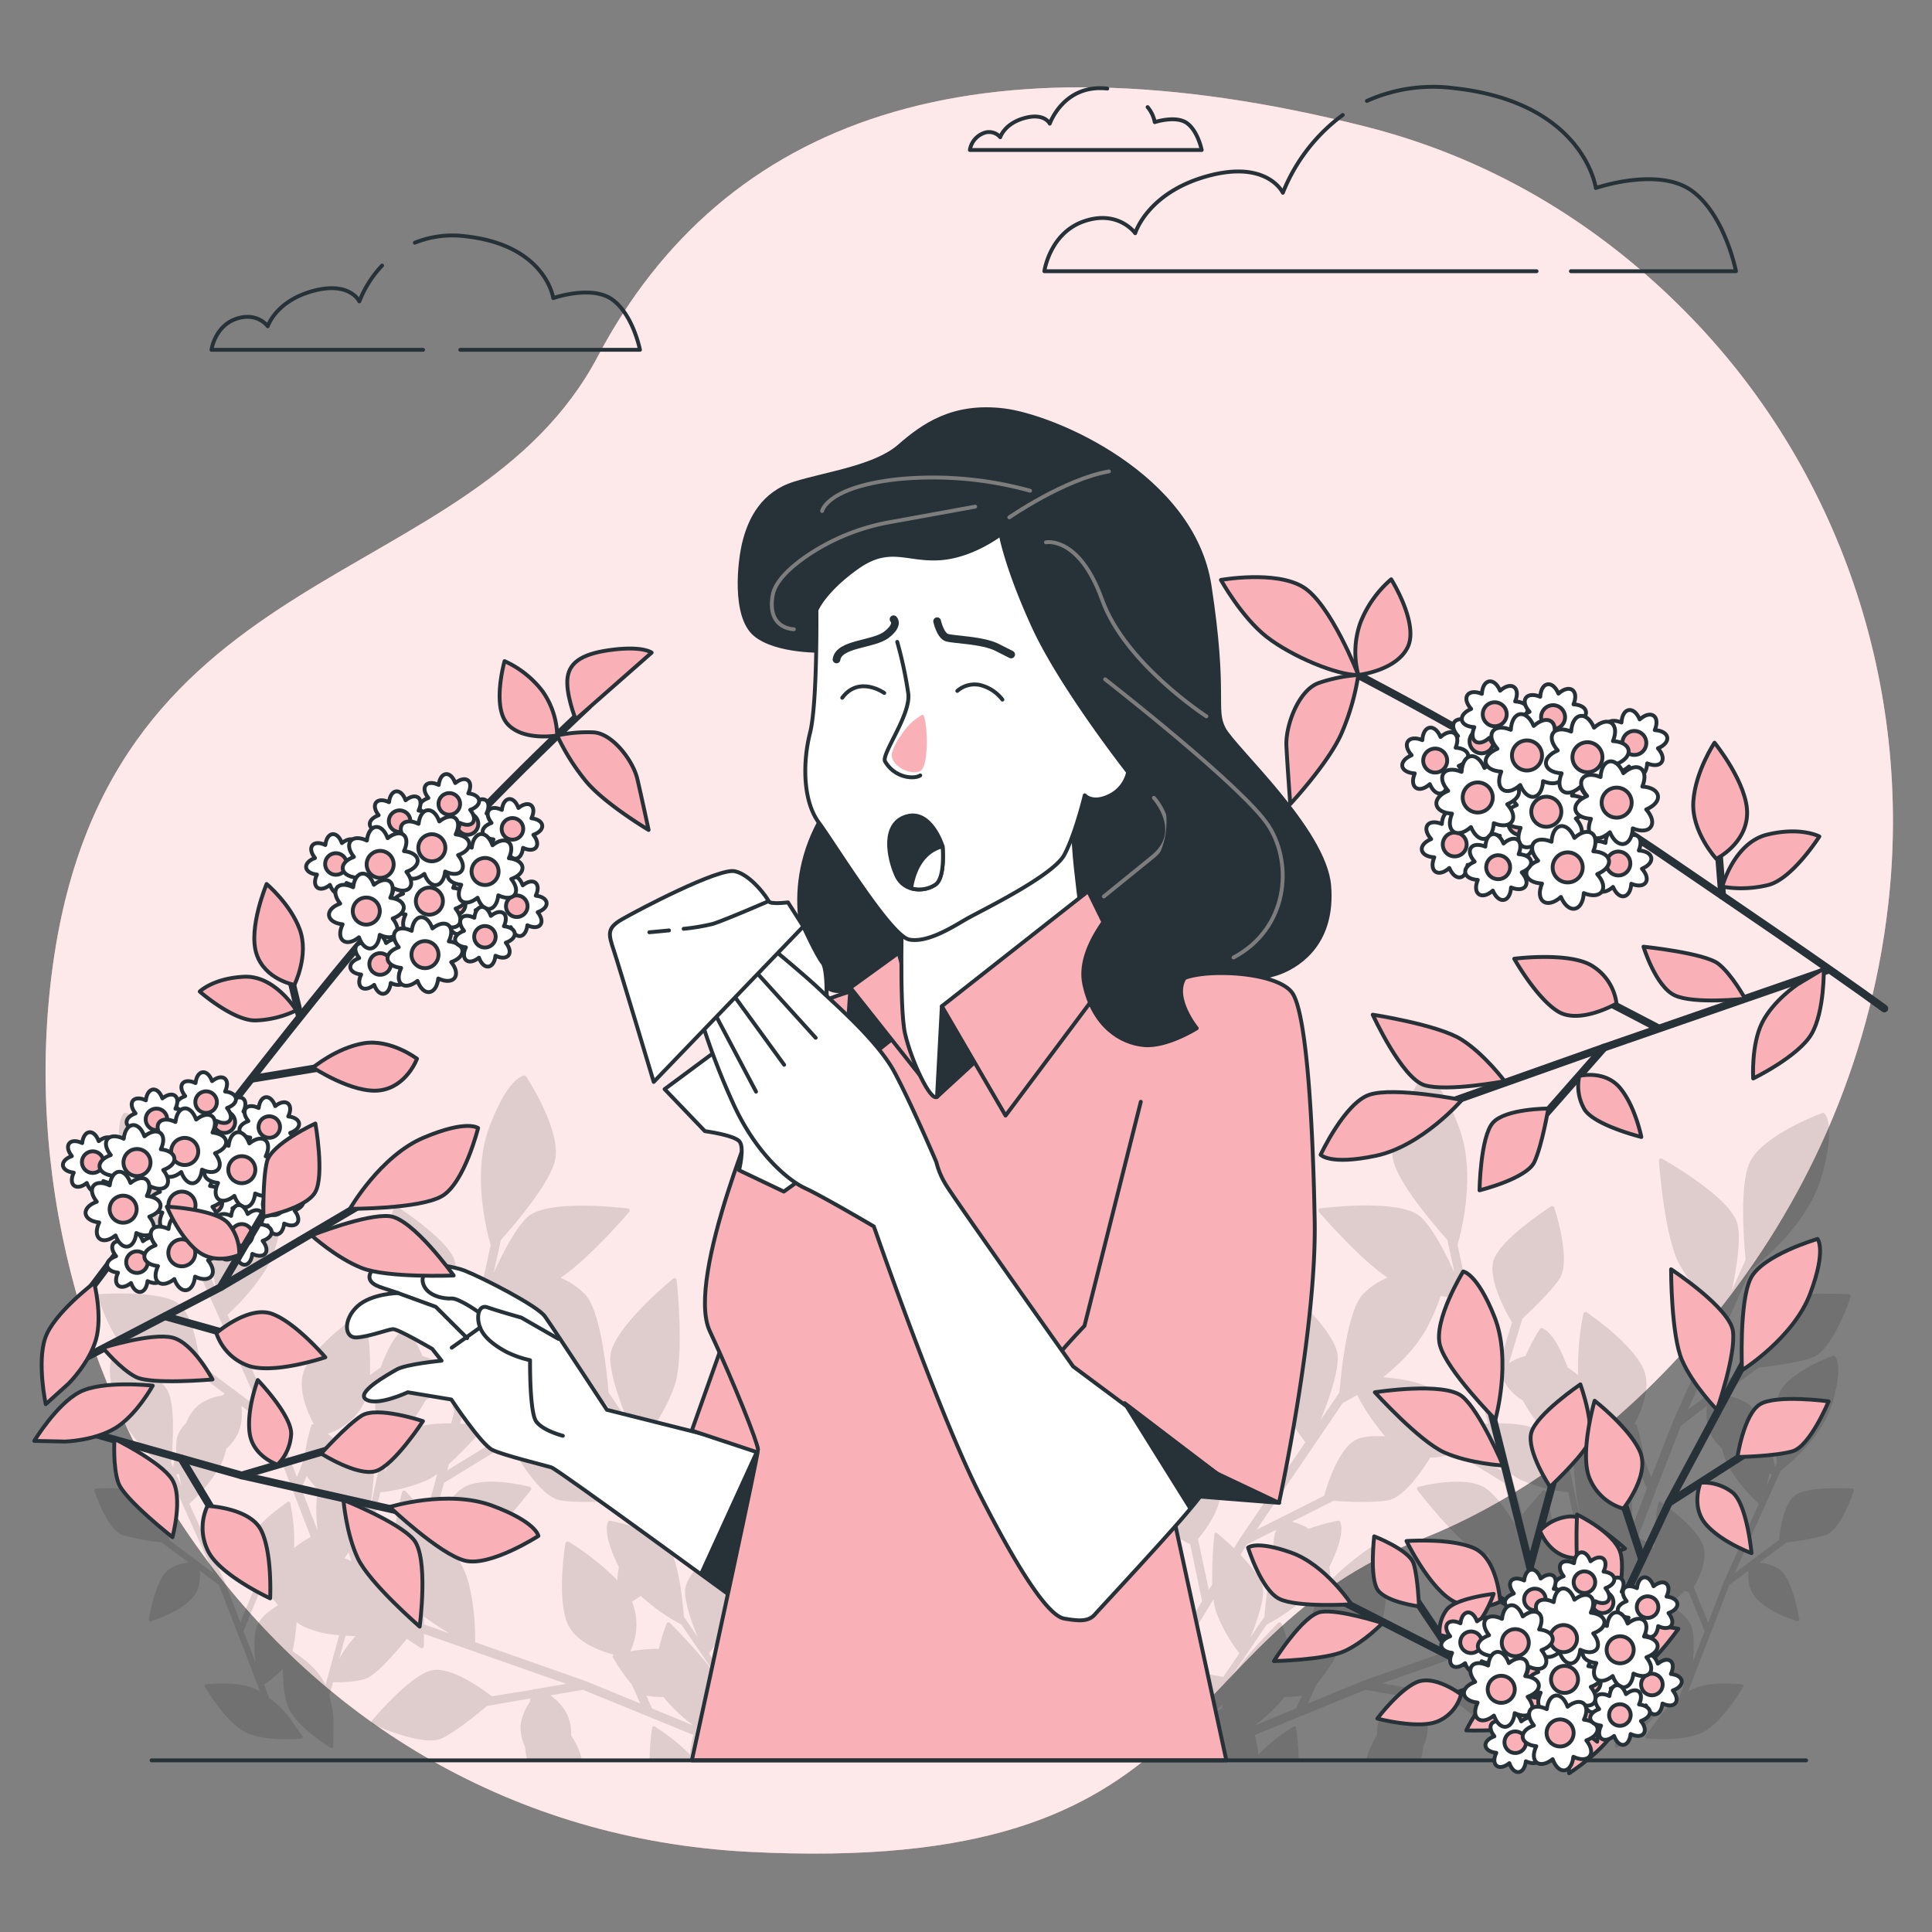 <svg xmlns="http://www.w3.org/2000/svg" viewBox="0 0 500 500"><rect x="0" y="0" width="500" height="500" fill="#808080" stroke="none"/><g id="freepik--background-simple--inject-2"><path d="M488.67,234.08C495.11,177.5,476,120.67,435.82,80.3c-19.75-19.85-46.76-38.56-82.65-47.6C252.54,7.36,187.31,30.58,154.71,92.24s-126.17,51-141,157.36,57.41,223.27,180,229.65,106.84-54.66,173.92-80.85C418.91,378.38,479.07,318.52,488.67,234.08Z" style="fill:#F9B1B7"></path><path d="M488.67,234.08C495.11,177.5,476,120.67,435.82,80.3c-19.75-19.85-46.76-38.56-82.65-47.6C252.54,7.36,187.31,30.58,154.71,92.24s-126.17,51-141,157.36,57.41,223.27,180,229.65,106.84-54.66,173.92-80.85C418.91,378.38,479.07,318.52,488.67,234.08Z" style="fill:#fff;opacity:0.7"></path></g><g id="freepik--Clouds--inject-2"><path d="M347.5,29.76A46.21,46.21,0,0,0,332,49.89s-4-8.61-19.55-4.31-18.66,14.77-18.66,14.77-4.37-6.15-13.26-3.08-10.25,12.92-10.25,12.92H397.66" style="fill:none;stroke:#263238;stroke-linecap:round;stroke-linejoin:round"></path><path d="M406.55,70.19h42.72s-2.88-14.76-11.56-20.91S413,48.66,413,48.66,410,26.51,376.31,22.82a41.91,41.91,0,0,0-22.56,3.3" style="fill:none;stroke:#263238;stroke-linecap:round;stroke-linejoin:round"></path><path d="M98.89,68.72A28.53,28.53,0,0,0,93,78s-2.5-5.34-12.11-2.67S69.3,84.44,69.3,84.44s-2.71-3.82-8.22-1.91-6.35,8-6.35,8h54.76" style="fill:none;stroke:#263238;stroke-linecap:round;stroke-linejoin:round"></path><path d="M119.12,90.53h46.5s-1.78-9.14-7.16-13-15.28-.38-15.28-.38-1.91-13.72-22.74-16a26.21,26.21,0,0,0-13.08,1.66" style="fill:none;stroke:#263238;stroke-linecap:round;stroke-linejoin:round"></path><path d="M286.56,22.92C275.27,21.68,271.68,32,271.68,32s-1.36-2.88-6.56-1.44-6.26,4.95-6.26,4.95a3.8,3.8,0,0,0-4.45-1A5.65,5.65,0,0,0,251,38.82H311s-1-5-3.88-7-8.27-.21-8.27-.21A8.57,8.57,0,0,0,297,27.72" style="fill:none;stroke:#263238;stroke-linecap:round;stroke-linejoin:round"></path></g><g id="freepik--Plants--inject-2"><path d="M31.62,397.23a53.4,53.4,0,0,0,10.18,1.92l7.09,5.28a10.17,10.17,0,0,0-5.22,1.74c-3.4,2.36-5.08,12.48-5.15,12.91a.38.38,0,0,0,.13.38.45.45,0,0,0,.39.09c.27-.08,6.55-1.88,10.24-5.47a8,8,0,0,0,2.38-5,10.78,10.78,0,0,0,0-2.64l5,3.74,10.66,27.57a17.72,17.72,0,0,0-1.7-.82c-4.92-2-12-1-12.27-1a.43.43,0,0,0-.32.23.41.41,0,0,0,0,.39c.23.39,5.63,9.47,10.71,11.86S77.63,450,78,449.94a.43.43,0,0,0,.33-.24.5.5,0,0,0,0-.13.4.4,0,0,0-.08-.28L74.48,444v0a28.2,28.2,0,0,0-4.83-4.62l-1.31-3.4a34,34,0,0,0,4.87-4.09c0,3.51.32,8,1.82,10.76,2.66,4.93,10.27,9.5,10.59,9.69a.42.42,0,0,0,.42,0,.41.41,0,0,0,.2-.31v0l.09-6.57v0a28.13,28.13,0,0,0-1.13-6.58l1-3.52c1.79.05,5.87,0,8.63-1s8-7.25,10.46-10.23c2,1.38,3.4,2.25,3.56,2.34a.54.54,0,0,0,.56,0,.57.57,0,0,0,.29-.43v-.05l0-3.16,36.84,12.94-8.19,1.41a.36.36,0,0,0-.27,0,.45.45,0,0,0-.19.11L127.28,439c-1.78-1.39-10.14-7.66-15.28-6.77-5.62,1-15.32,12.58-15.73,13.08a.57.57,0,0,0,.2.87c.53.25,13.09,6.1,18.1,3.61,3.57-1.79,8.83-6.07,11.45-8.29l11.27-1.94q-.1.45-.21,1a13.59,13.59,0,0,0-2.34,5.73,11.87,11.87,0,0,0,1.16,5.84,11.61,11.61,0,0,0,.61,3.26h14.07c-.17-.69-.36-1.37-.58-2a20.86,20.86,0,0,0-2.19-4.26c0-.31,0-.62,0-.93a11,11,0,0,0-2.69-7,14.4,14.4,0,0,0-2.66-2.43l8.4-1.45L179.45,449a28.56,28.56,0,0,0-.89,5.08,49.65,49.65,0,0,0-9.15-7.26.45.45,0,0,0-.39,0,.43.43,0,0,0-.23.31,52.15,52.15,0,0,0-.66,8.28h48.13c-.16-2.4-.44-4.76-.65-6.35,2.35-.46,4-.91,4.15-1a.56.56,0,0,0,.28-.91s0,0,0,0l-6.4-6.26,0,0c-.08-.06-.67-.58-1.64-1.32,1.15-4.73-1.5-12.58-2.53-15.33a16.3,16.3,0,0,0,1.13-2.13c2.06-4.76-.57-21.94-.68-22.67a.56.56,0,0,0-.13-.28.7.7,0,0,0-.19-.15.55.55,0,0,0-.53,0c-.43.27-10.55,6.56-11.68,12.82-.57,3.13.5,8.19,1.71,12.48l-6-9.95,3.14-14.69A15.69,15.69,0,0,0,205,390c2.64-7.51-3.44-22.56-3.7-23.19a.51.51,0,0,0-.09-.16.55.55,0,0,0-.31-.18.57.57,0,0,0-.51.14c-.39.38-9.63,9.36-11.77,16.51-1.73,5.75,3.19,12.39,5.55,15.14l-2.82,13.21-.88-1.45a113.42,113.42,0,0,0-.55-13,.4.4,0,0,0-.1-.23.33.33,0,0,0-.15-.11.42.42,0,0,0-.42.06c-.2.16-2.14,1.76-4.4,3.95l-1.53-2.52L166.33,373.3c1.32-1.72,6.18-8.33,8.34-15,2.45-7.65.54-26.25.45-27a.54.54,0,0,0-.13-.3.54.54,0,0,0-.78-.07c-.66.53-16,13.16-16.26,20.21-.15,4.19,2.37,11.33,4.45,16.46l-4.9-7.21c-.46-5.53-1.9-19.15-5.26-24.33a7.27,7.27,0,0,0-.63-.86,19.23,19.23,0,0,0-6.55-4.51c7.26-4.8,17.29-16.48,17.75-17a.53.53,0,0,0,.13-.31.57.57,0,0,0,0-.26.57.57,0,0,0-.45-.36c-.84-.1-20.57-2.55-25.86,2.12-3.14,2.78-6.58,9.52-8.87,14.56l1.86-8.52c3.69-4.14,12.58-14.56,14-20.56a8.85,8.85,0,0,0,.18-1.05c.86-7.68-7.26-20.16-7.62-20.71a.58.58,0,0,0-.55-.25c-.45.07-4.52,1-9.19,13.89-4.49,12.41,0,28.08.55,30l-8.45,38.75-5.67-18.72c.93-1.54,4.49-7.73,5-12.7a8.31,8.31,0,0,0-.21-3.3c-1.65-5.45-14.36-13.65-14.9-14a.54.54,0,0,0-.49-.06.58.58,0,0,0-.35.35c-.18.56-4.45,13.75-1.36,18.41,2.21,3.33,7.1,8,9.63,10.35l3.49,11.54a14.39,14.39,0,0,0-4.32-1.9,50.32,50.32,0,0,0-3.74-7,.42.42,0,0,0-.4-.18c-.33,0-3.3.74-6.71,10.13-1,.65-1.89,1.34-2.76,2A68.8,68.8,0,0,0,94.4,340a.57.57,0,0,0-.34-.4.59.59,0,0,0-.53.05c-.45.31-11.11,7.54-14.47,14.2-2.44,4.83.31,11.3,2.23,14.82l-.07-.05a.42.42,0,0,0-.62.22,42.18,42.18,0,0,0-1.76,8.36l-2,5.05-5.57-14.43v0h0L58.87,340.27c1.6-1.46,7.54-7.12,10.83-13.36,2.49-4.71,3.93-14.5,4.63-20.79.36-3.19.53-5.48.55-5.75a.58.58,0,0,0-.26-.51.57.57,0,0,0-.58,0C73.3,300.25,56,310,54.5,316.9c-.89,4.1.35,11.56,1.51,17l-3.56-7.94c.51-5.52,1.47-19.19-.93-24.87-3-7.15-18.26-12.85-18.91-13.09a.55.55,0,0,0-.59.13c-.32.31-3,3.49.86,16.63,3.76,12.65,16.65,22.61,18.28,23.83l16.22,36.19-6.66-5a.44.44,0,0,0-.16-.22.43.43,0,0,0-.22-.06l-8.64-6.44c-.21-2.26-1.42-12.63-5.61-15.75-4.57-3.4-19.66-2.45-20.3-2.4a.56.56,0,0,0-.5.73c.19.56,4.59,13.71,9.84,15.62,3.76,1.37,10.48,2.23,13.9,2.61l9.16,6.83-.84.52a13.41,13.41,0,0,0-5.77,2.24,11.83,11.83,0,0,0-3.43,4.86,8.76,8.76,0,0,0-2.33,3.74,15,15,0,0,0-.18,3.85c-.39,1.54-.67,2.89-.85,3.83l-.48-1.07c.38-4.05,1.08-14.06-.68-18.23-2.21-5.23-13.38-9.41-13.86-9.59a.42.42,0,0,0-.43.09c-.24.24-2.23,2.57.63,12.19,2.75,9.27,12.2,16.57,13.39,17.47l11.89,26.52-11.48-8.57c-.16-1.65-1-9.25-4.12-11.54-3.35-2.49-14.41-1.79-14.88-1.76a.4.4,0,0,0-.31.18.42.42,0,0,0-.05.36C24.55,386.2,27.77,395.83,31.62,397.23Zm14-15.63.69-.22c.19,1.09.4,2.14.61,3.11Zm20.84,39.3c-.81,2.19-.69,6-.36,9.24l-3.08-8L67.17,412a8.78,8.78,0,0,0,1.09-.29A18.94,18.94,0,0,0,71,414.23c.34.4.67.81,1,1.2C69.7,416.81,67.27,418.71,66.46,420.9Zm21.34,8.36,1.62-5.94c.9.05,1.77.08,2.59.09A34.24,34.24,0,0,0,87.8,429.26Zm1.33-26a11.32,11.32,0,0,0,1.08-1.61l.73,2.42a12.63,12.63,0,0,0-1.51-.71Zm2.05-4.09q.34-.33.69-.69c0,1,0,2.09.07,3.19Zm17.63-8.87c-2.07-2.46-3.62-4.15-3.8-4.35a.55.55,0,0,0-.55-.17.57.57,0,0,0-.41.41,104.71,104.71,0,0,0-2.14,11.33,41,41,0,0,0-5.09-4.11l1.57-7.2a41.45,41.45,0,0,0,12.2-3.16,16.81,16.81,0,0,0,2.57-1.61l-2.9,10.6Zm.93,30.08,0-2c2.18,1.58,4.51,3.09,6.55,4.34ZM151.42,435h0l-28.44-10c0-2.16,0-10.37-2.24-17.05a25,25,0,0,0-2.19-4.53c.19-.37.36-.71.49-1a15.38,15.38,0,0,0,2.32-.65c4.87-1.78,15.53-15.51,16-16.1a.52.52,0,0,0,.09-.52.53.53,0,0,0-.39-.36c-.48-.13-12-3.15-17.33.34-2.52,1.66-5.29,5.56-7.52,9.23l-.15-.18,2.86-10.43,12.82-7.84a14.64,14.64,0,0,0,6.3,1.3c2.32,3.77,6.9,10.36,10.9,11.06s10.71.37,14.13.14l10.78,5.41a14.68,14.68,0,0,0-4.36,1.82,51.41,51.41,0,0,0-7.64-2.09.39.39,0,0,0-.41.17c-.19.27-1.73,2.9,2.73,11.84-.19,1.13-.33,2.28-.43,3.38A68.07,68.07,0,0,0,147.19,399a.55.55,0,0,0-.53,0,.54.54,0,0,0-.32.42c-.09.53-2.19,13.25.33,20.27,1.83,5.09,8.42,7.55,12.29,8.58l-.08,0a.42.42,0,0,0-.27.6,42.06,42.06,0,0,0,4.86,7l2.24,5Zm17.33,7.14-1.52-3.36a2.81,2.81,0,0,0,.48.12,26.71,26.71,0,0,0,4,.3,43.33,43.33,0,0,0,7.76,7.37Zm19.1-1c.74.7,1.53,1.43,2.36,2.15l-2.33-1.17C187.88,441.75,187.87,441.42,187.85,441.1Zm4.08,10.56-2.88-1.18a9.38,9.38,0,0,0,0-6l5.58,2.8,2.34,3.87A37.84,37.84,0,0,0,191.93,451.66ZM204.69,450a39,39,0,0,0,5.93-.26,21.49,21.49,0,0,0-2.41,2.45l-3.88-.54Zm-1.67-.11-.33,1.53-1.62-.22h0c-.1,0-.92-.07-2.19-.09l-1.84-3a15.51,15.51,0,0,0,3.21,1.31A18.54,18.54,0,0,0,203,449.92Zm-13.48-33a16.59,16.59,0,0,0,.61-3l11,18.13c-.3.52-.57,1.05-.81,1.57l-.34-.08c-4.12-.88-9-.24-12.39.48l-4.14-6.1A41.09,41.09,0,0,0,189.54,416.9Zm-3.69,17.51-.11,0a56.17,56.17,0,0,0-4.25-5.62c-3.69-4.38-7.77-8.44-8.07-8.74a.56.56,0,0,0-.51-.15.59.59,0,0,0-.41.34,47.59,47.59,0,0,0-2,6.5,38.11,38.11,0,0,0-7.39.65,16,16,0,0,0,.81-11.93,8.89,8.89,0,0,0-.36-.93c.71-.43,1.48-.94,2.29-1.51a47.86,47.86,0,0,0,10.5,7.41Zm-2.68-32c-2.91,3-5.78,6.63-5.88,9.22-.11,3.08,1.74,8.31,3.27,12.06L177,418.4c-.27-3.33-1-10.66-2.67-15.28a13.15,13.15,0,0,0-.35-7.22l7.61,3.83ZM153,361c1.85,1.12,3.22,1.84,3.7,2.08L179,395.92l-17.47-8.77c-.48-1.74-2.52-8.58-5.74-12.4a8.47,8.47,0,0,0-2.54-2.13c-1.71-.86-4.53-1-7.52-.85A56.26,56.26,0,0,0,153,361Zm-27.73,8.17a.41.41,0,0,0-.33-.26c-.25,0-2.75-.34-5.89-.48l.78-2.84,6.42-29.46c.88-.09,2.79-.32,5.15-.77a55.19,55.19,0,0,0,3.14,7.45c2.78,5.55,7.45,10.16,11.8,13.58-4,.31-8.7,1-11.92,2.65-5.36,2.71-6.79,10.85-7.16,14.45l-11.53,7.05.45-1.64a111.93,111.93,0,0,0,9-9.32.44.44,0,0,0,.1-.22A.42.42,0,0,0,125.26,369.21Zm-24.42,5.72c2.23-2.5,7-8.1,9.25-12.46a13.1,13.1,0,0,0,5-5.22l2.47,8.15-.82,3c-4.19,0-8.79.37-10.74,2.09-2.3,2-4.82,7-6.5,10.67ZM94,363.48c.16-.28.29-.6.43-.9.8.21,1.71.42,2.67.62a47.51,47.51,0,0,0,1.86,12.71l-3.6,16.48-.09-.06a58,58,0,0,0,1.15-6.94c.63-5.7.77-11.46.78-11.87a.6.6,0,0,0-.24-.48.55.55,0,0,0-.53-.06,44.89,44.89,0,0,0-6.07,3,38.24,38.24,0,0,0-5.57-4.92A16,16,0,0,0,94,363.48Zm-6.23,59.71-3.54,12.92a14.62,14.62,0,0,0-.88-1.66c-1.93-3.16-5.55-5.77-7.65-7.12a41.24,41.24,0,0,0,.84-5.09c.09-.81.17-1.63.23-2.42a14.07,14.07,0,0,0,2.19,1.31A27.35,27.35,0,0,0,87.75,423.19Zm-8.38-41.3a3,3,0,0,0,.24.43,27.52,27.52,0,0,0,2.57,3.15,42.42,42.42,0,0,0,0,10.69L78,385.3ZM49,389.18A41.31,41.31,0,0,0,57,379.39a21.15,21.15,0,0,0,1.58-4.51l.69-.63a10.93,10.93,0,0,0,3.24-6.79,14.65,14.65,0,0,0-.06-3.61l6.83,5.1,11.14,28.81a29.19,29.19,0,0,0-4.3,2.86,49.56,49.56,0,0,0-1-11.64.39.39,0,0,0-.24-.3.44.44,0,0,0-.39,0c-.33.22-8.15,5.52-10.61,10.4-2,3.94.73,9.36,2.07,11.64l-3.73,9.17-4.08-10.56v0h0Z" style="opacity:0.12"></path><path d="M472.57,397.23a53.4,53.4,0,0,1-10.18,1.92l-7.08,5.28a10.17,10.17,0,0,1,5.21,1.74c3.4,2.36,5.08,12.48,5.15,12.91a.36.36,0,0,1-.13.38.45.45,0,0,1-.39.09c-.26-.08-6.55-1.88-10.24-5.47a8.07,8.07,0,0,1-2.37-5,10.83,10.83,0,0,1,0-2.64l-5,3.74-10.65,27.57a16.48,16.48,0,0,1,1.69-.82c4.92-2,12-1,12.28-1a.43.43,0,0,1,.31.23.41.41,0,0,1,0,.39c-.22.39-5.62,9.47-10.71,11.86s-13.91,1.53-14.28,1.5a.43.43,0,0,1-.34-.24.28.28,0,0,1,0-.13.4.4,0,0,1,.07-.28l3.82-5.34,0,0a28.37,28.37,0,0,1,4.82-4.62l1.32-3.4a34,34,0,0,1-4.87-4.09c0,3.51-.33,8-1.82,10.76-2.67,4.93-10.28,9.5-10.6,9.69a.4.4,0,0,1-.41,0A.4.4,0,0,1,418,452v0l-.1-6.57v0a28.45,28.45,0,0,1,1.14-6.58l-1-3.52c-1.79.05-5.87,0-8.62-1S401.35,427,398.94,424c-1.95,1.38-3.4,2.25-3.55,2.34a.56.56,0,0,1-.85-.42v-.05l-.05-3.16-36.85,12.94,8.2,1.41a.34.34,0,0,1,.26,0,.4.4,0,0,1,.19.11L376.91,439c1.79-1.39,10.14-7.66,15.29-6.77,5.61,1,15.31,12.58,15.72,13.08a.59.59,0,0,1,.12.48.61.61,0,0,1-.31.39c-.54.25-13.1,6.1-18.1,3.61-3.58-1.79-8.84-6.07-11.46-8.29l-11.26-1.94c.06.3.13.62.2,1a13.59,13.59,0,0,1,2.35,5.73,12,12,0,0,1-1.17,5.84,11.26,11.26,0,0,1-.61,3.26H353.61c.17-.69.36-1.37.59-2a21.28,21.28,0,0,1,2.18-4.26c0-.31,0-.62,0-.93a10.94,10.94,0,0,1,2.7-7,14.09,14.09,0,0,1,2.66-2.43l-8.41-1.45L324.75,449a30.49,30.49,0,0,1,.89,5.08,49.65,49.65,0,0,1,9.15-7.26.42.42,0,0,1,.38,0,.42.42,0,0,1,.24.31,55,55,0,0,1,.66,8.28H287.93c.17-2.4.44-4.76.65-6.35-2.35-.46-4-.91-4.15-1a.58.58,0,0,1-.39-.41.57.57,0,0,1,.11-.5s0,0,0,0l6.41-6.26v0c.08-.06.67-.58,1.64-1.32-1.15-4.73,1.51-12.58,2.53-15.33a17.61,17.61,0,0,1-1.13-2.13c-2-4.76.57-21.94.69-22.67a.55.55,0,0,1,.12-.28.62.62,0,0,1,.2-.15.55.55,0,0,1,.53,0c.43.27,10.55,6.56,11.67,12.82.57,3.13-.49,8.19-1.7,12.48l6-9.95L308,399.61a15.68,15.68,0,0,1-8.8-9.59c-2.64-7.51,3.43-22.56,3.69-23.19a.51.51,0,0,1,.09-.16.55.55,0,0,1,.31-.18.55.55,0,0,1,.51.14c.39.38,9.63,9.36,11.78,16.51,1.72,5.75-3.2,12.39-5.56,15.14l2.83,13.21.88-1.45a108.55,108.55,0,0,1,.55-13,.39.39,0,0,1,.09-.23.36.36,0,0,1,.16-.11.42.42,0,0,1,.42.06c.19.16,2.13,1.76,4.4,3.95l1.52-2.52,16.95-24.94c-1.32-1.72-6.18-8.33-8.33-15-2.46-7.65-.54-26.25-.46-27a.54.54,0,0,1,.13-.3.6.6,0,0,1,.22-.16.56.56,0,0,1,.57.09c.65.53,16,13.16,16.26,20.21.15,4.19-2.37,11.33-4.46,16.46l4.9-7.21c.46-5.53,1.9-19.15,5.26-24.33a8.6,8.6,0,0,1,.63-.86,19.28,19.28,0,0,1,6.56-4.51c-7.27-4.8-17.29-16.48-17.76-17a.61.61,0,0,1-.13-.31.56.56,0,0,1,.49-.62c.84-.1,20.56-2.55,25.85,2.12,3.15,2.78,6.59,9.52,8.88,14.56l-1.86-8.52c-3.7-4.14-12.58-14.56-14-20.56a7.2,7.2,0,0,1-.19-1.05c-.85-7.68,7.26-20.16,7.62-20.71a.58.58,0,0,1,.56-.25c.44.07,4.51,1,9.18,13.89,4.49,12.41,0,28.08-.54,30l8.45,38.75,5.66-18.72c-.93-1.54-4.49-7.73-5-12.7a8.13,8.13,0,0,1,.2-3.3c1.66-5.45,14.36-13.65,14.9-14a.55.55,0,0,1,.5-.06.56.56,0,0,1,.34.35c.19.56,4.45,13.75,1.36,18.41-2.21,3.33-7.1,8-9.62,10.35l-3.5,11.54a14.51,14.51,0,0,1,4.32-1.9,51.54,51.54,0,0,1,3.74-7,.43.43,0,0,1,.41-.18c.32,0,3.3.74,6.71,10.13.95.65,1.88,1.34,2.75,2A68,68,0,0,1,409.8,340a.53.53,0,0,1,.34-.4.56.56,0,0,1,.52.05c.45.31,11.12,7.54,14.48,14.2,2.43,4.83-.32,11.3-2.23,14.82l.07-.05a.41.41,0,0,1,.36,0,.4.4,0,0,1,.25.26,41.42,41.42,0,0,1,1.76,8.36l2,5.05L433,367.81v0h0l12.33-27.51c-1.59-1.46-7.54-7.12-10.83-13.36-2.49-4.71-3.93-14.5-4.63-20.79-.36-3.19-.52-5.48-.54-5.75a.54.54,0,0,1,.26-.51.56.56,0,0,1,.57,0c.74.41,18.06,10.17,19.54,17.06.89,4.1-.34,11.56-1.5,17l3.56-7.94c-.51-5.52-1.47-19.19.92-24.87,3-7.15,18.26-12.85,18.91-13.09a.54.54,0,0,1,.59.13c.33.31,3,3.49-.86,16.63-3.75,12.65-16.64,22.61-18.27,23.83l-16.23,36.19,6.67-5a.44.44,0,0,1,.16-.22.39.39,0,0,1,.21-.06l8.64-6.44c.21-2.26,1.42-12.63,5.61-15.75,4.57-3.4,19.67-2.45,20.3-2.4a.58.58,0,0,1,.44.24.57.57,0,0,1,.06.49c-.18.56-4.58,13.71-9.84,15.62-3.75,1.37-10.48,2.23-13.89,2.61L446,360.7l.83.52a13.45,13.45,0,0,1,5.78,2.24,11.92,11.92,0,0,1,3.43,4.86,8.76,8.76,0,0,1,2.33,3.74,15.45,15.45,0,0,1,.18,3.85c.38,1.54.66,2.89.85,3.83l.47-1.07c-.37-4.05-1.07-14.06.68-18.23,2.21-5.23,13.39-9.41,13.86-9.59a.42.42,0,0,1,.43.09c.24.24,2.23,2.57-.63,12.19-2.75,9.27-12.2,16.57-13.39,17.47l-11.89,26.52,11.49-8.57c.16-1.65,1-9.25,4.11-11.54,3.35-2.49,14.41-1.79,14.88-1.76a.41.41,0,0,1,.36.54C479.65,386.2,476.42,395.83,472.57,397.23Zm-14-15.63-.69-.22c-.19,1.09-.4,2.14-.6,3.11Zm-20.84,39.3c.81,2.19.69,6,.37,9.24l3.07-8L437,412a8.34,8.34,0,0,1-1.09-.29,19.67,19.67,0,0,1-2.7,2.54c-.34.4-.67.81-1,1.2C434.49,416.81,436.92,418.71,437.73,420.9Zm-21.33,8.36-1.63-5.94c-.89.05-1.76.08-2.59.09A34.28,34.28,0,0,1,416.4,429.26Zm-1.34-26a11.18,11.18,0,0,1-1.07-1.61l-.74,2.42a13.4,13.4,0,0,1,1.51-.71ZM413,399.14c-.23-.22-.46-.45-.68-.69,0,1,0,2.09-.07,3.19Zm-17.63-8.87c2.08-2.46,3.62-4.15,3.8-4.35a.56.56,0,0,1,1,.24,102,102,0,0,1,2.14,11.33,41.77,41.77,0,0,1,5.1-4.11l-1.57-7.2a41.3,41.3,0,0,1-12.2-3.16,16.86,16.86,0,0,1-2.58-1.61l2.9,10.6Zm-.93,30.08,0-2c-2.17,1.58-4.51,3.09-6.55,4.34ZM352.78,435h0l28.45-10c0-2.16,0-10.37,2.23-17.05a25.06,25.06,0,0,1,2.2-4.53l-.5-1a15.71,15.71,0,0,1-2.32-.65c-4.87-1.78-15.53-15.51-16-16.1a.57.57,0,0,1-.11-.28.65.65,0,0,1,0-.24.54.54,0,0,1,.39-.36c.49-.13,12-3.15,17.33.34,2.53,1.66,5.3,5.56,7.52,9.23l.15-.18-2.85-10.43-12.82-7.84a14.64,14.64,0,0,1-6.3,1.3c-2.33,3.77-6.91,10.36-10.9,11.06s-10.71.37-14.14.14l-10.77,5.41a14.53,14.53,0,0,1,4.35,1.82,51.41,51.41,0,0,1,7.64-2.09.39.39,0,0,1,.41.17c.19.27,1.74,2.9-2.73,11.84.19,1.13.33,2.28.44,3.38A67.72,67.72,0,0,1,357,399a.53.53,0,0,1,.52,0,.54.54,0,0,1,.32.42c.09.53,2.19,13.25-.33,20.27-1.83,5.09-8.42,7.55-12.28,8.58l.08,0a.41.41,0,0,1,.27.23.4.4,0,0,1,0,.37,41.08,41.08,0,0,1-4.85,7l-2.25,5Zm-17.34,7.14,1.52-3.36a2.81,2.81,0,0,1-.48.12,26.5,26.5,0,0,1-4.05.3,43.33,43.33,0,0,1-7.76,7.37Zm-19.1-1c-.73.7-1.53,1.43-2.36,2.15l2.33-1.17C316.32,441.75,316.32,441.42,316.34,441.1Zm-4.08,10.56,2.88-1.18a9.38,9.38,0,0,1,0-6l-5.58,2.8-2.34,3.87A37.52,37.52,0,0,1,312.26,451.66ZM299.51,450a39.14,39.14,0,0,1-5.94-.26,21.56,21.56,0,0,1,2.42,2.45l3.87-.54Zm1.66-.11.33,1.53,1.63-.22h0c.11,0,.93-.07,2.2-.09l1.83-3a15.22,15.22,0,0,1-3.2,1.31A18.9,18.9,0,0,1,301.17,449.92Zm13.48-33a16.64,16.64,0,0,1-.6-3l-11,18.13a16.73,16.73,0,0,1,.81,1.57l.34-.08c4.13-.88,9-.24,12.39.48l4.15-6.1A41,41,0,0,1,314.65,416.9Zm3.69,17.51.11,0a56.17,56.17,0,0,1,4.25-5.62c3.7-4.38,7.78-8.44,8.07-8.74a.57.57,0,0,1,.92.19,46,46,0,0,1,2,6.5,38.28,38.28,0,0,1,7.4.65,16,16,0,0,1-.82-11.93c.1-.31.24-.62.37-.93-.71-.43-1.49-.94-2.3-1.51a47.62,47.62,0,0,1-10.5,7.41Zm2.68-32c2.91,3,5.79,6.63,5.88,9.22.11,3.08-1.74,8.31-3.26,12.06l3.59-5.28c.28-3.33,1-10.66,2.67-15.28a13.14,13.14,0,0,1,.36-7.22l-7.62,3.83ZM351.21,361c-1.86,1.12-3.22,1.84-3.7,2.08l-22.3,32.8,17.47-8.77c.49-1.74,2.52-8.58,5.75-12.4a8.32,8.32,0,0,1,2.53-2.13c1.72-.86,4.53-1,7.53-.85A55.34,55.34,0,0,1,351.21,361Zm27.72,8.17a.42.42,0,0,1,.34-.26c.24,0,2.74-.34,5.89-.48l-.78-2.84L378,336.17c-.89-.09-2.79-.32-5.16-.77a53.92,53.92,0,0,1-3.14,7.45c-2.78,5.55-7.44,10.16-11.79,13.58,4,.31,8.69,1,11.91,2.65,5.37,2.71,6.79,10.85,7.16,14.45l11.53,7.05-.45-1.64a111.93,111.93,0,0,1-9-9.32.43.43,0,0,1-.09-.22A.41.41,0,0,1,378.93,369.21Zm24.42,5.72c-2.22-2.5-7-8.1-9.24-12.46a13.06,13.06,0,0,1-5-5.22l-2.47,8.15.82,3c4.19,0,8.8.37,10.74,2.09,2.31,2,4.83,7,6.5,10.67Zm6.86-11.45a9.23,9.23,0,0,1-.42-.9c-.81.21-1.71.42-2.68.62a47.67,47.67,0,0,1-1.85,12.71l3.59,16.48.1-.06a54.25,54.25,0,0,1-1.15-6.94c-.64-5.7-.78-11.46-.79-11.87a.6.6,0,0,1,.24-.48.56.56,0,0,1,.53-.06,45.34,45.34,0,0,1,6.08,3,38.17,38.17,0,0,1,5.56-4.92A16,16,0,0,1,410.21,363.48Zm6.24,59.71L420,436.11a14.62,14.62,0,0,1,.88-1.66c1.93-3.16,5.55-5.77,7.66-7.12a39.43,39.43,0,0,1-.84-5.09c-.1-.81-.17-1.63-.24-2.42a14.07,14.07,0,0,1-2.19,1.31A27.29,27.29,0,0,1,416.45,423.19Zm8.38-41.3a4.38,4.38,0,0,1-.24.43,27.52,27.52,0,0,1-2.57,3.15,42.89,42.89,0,0,1,0,10.69l4.2-10.86Zm30.35,7.29a41.06,41.06,0,0,1-7.94-9.79,21.12,21.12,0,0,1-1.59-4.51l-.68-.63a11,11,0,0,1-3.25-6.79,14.6,14.6,0,0,1,.07-3.61L435,369l-11.14,28.81a28.17,28.17,0,0,1,4.3,2.86,50.15,50.15,0,0,1,1-11.64.4.4,0,0,1,.25-.3.42.42,0,0,1,.38,0c.33.22,8.15,5.52,10.61,10.4,2,3.94-.72,9.36-2.07,11.64l3.73,9.17,4.09-10.56v0h0Z" style="opacity:0.12"></path></g><g id="freepik--Character--inject-2"><path d="M182.61,371.29l-25.55-6.43S143,343.4,141,340.65s-15.89-9.88-20.78-11.82-21.56-3.49-23.91-.16,1.86,4.35,3.48,4.89l3.25,1.08s-7,.1-10.62,3.5-3.33,8.17-.16,8,8.16-2.08,9.43-2.16,10.18,5.12,10.18,5.12l2.41,3.05s-9.18.86-11.65,2.29-10.79,6.06-7.81,7.79,10.71-1.91,10.71-1.91l11.27,1.87s7.7,11.65,10.65,13.06,13.62,4,15.25,4.51,47.93,34.4,47.93,34.4l9.88-37.23Z" style="fill:#fff;stroke:#263238;stroke-linecap:round;stroke-linejoin:round"></path><polygon points="196.17 375.1 181.66 406.87 187.75 411.87 196.17 375.1" style="fill:#263238;stroke:#263238;stroke-linecap:round;stroke-linejoin:round"></polygon><path d="M144.49,346.49,134.92,341s-6.48-1.84-8.76-2.66-3,2.41-1.92,5.21,4.12,4.85,6.75,6.29a26.51,26.51,0,0,0,6.19,2.18s-.16,13.39,1.58,15.83,6.91,3.73,6.91,3.73" style="fill:none;stroke:#263238;stroke-linecap:round;stroke-linejoin:round"></path><path d="M112.46,327.7s-4,1.52-2.91,4.64,5.33,3.82,7.24,3.7,6.89,3.42,6.89,3.42" style="fill:none;stroke:#263238;stroke-linecap:round;stroke-linejoin:round"></path><polyline points="103 334.64 112.77 338.2 120.9 346.31" style="fill:none;stroke:#263238;stroke-linecap:round;stroke-linejoin:round"></polyline><line x1="116.91" y1="348.78" x2="124.24" y2="343.56" style="fill:none;stroke:#263238;stroke-linecap:round;stroke-linejoin:round"></line><polygon points="186.68 348.75 179.04 370.23 205.05 378.87 186.67 343.33 186.68 348.75" style="fill:#F9B1B7;stroke:#263238;stroke-linecap:round;stroke-linejoin:round"></polygon><path d="M196.17,375.1c.08,1.38-11.81,56.09-17.12,80.48H317.38l-16.5-76.09s22.83-83.33,23.71-93.44-5.19-22.47-10.8-27.17-36.62-8.76-57.56-7.5-41.44,4.55-48.45,11.18-10,20.72-10,20.72-20.54,47.39-14.09,61.2S196.07,373.33,196.17,375.1Z" style="fill:#F9B1B7;stroke:#263238;stroke-linecap:round;stroke-linejoin:round"></path><path d="M213.4,168.43s-12.4.44-18-4.25-4.1-19-2.64-24.4,4.6-12.11,13-14.69,20.76-4.2,26.95-9.6,13.84-10.89,27-9.31,48.94,16.9,53.31,45.34,1,31.9,3.7,37.06,26.12,26.25,27.28,40.68-7.36,20.27-12.57,22.35-20.48,3.89-21.32,4.53-14.17-9.21-34.1-11-31.08-.22-40.35,3-18.08,12.33-22.58,6.39-10.9-23.32-1.13-41.66c4.28-8.05,2-15.8,2.07-24.68S213.4,168.43,213.4,168.43Z" style="fill:#263238;stroke:#263238;stroke-linecap:round;stroke-linejoin:round"></path><path d="M298.62,206.46s7.95,8.61-.33,15.31S285.68,232,285.68,232" style="fill:none;stroke:#7d7d7d;stroke-linecap:round;stroke-linejoin:round"></path><path d="M270.69,140.35s8.58-1.75,14.53,14.84,27,30.2,27,30.2" style="fill:none;stroke:#7d7d7d;stroke-linecap:round;stroke-linejoin:round"></path><path d="M286,175.8s36,28,42.36,38,4.89,26.57-9.13,34" style="fill:none;stroke:#7d7d7d;stroke-linecap:round;stroke-linejoin:round"></path><path d="M261.21,133.89S275.5,124,287,122" style="fill:none;stroke:#7d7d7d;stroke-linecap:round;stroke-linejoin:round"></path><path d="M252.37,131.12l-22,4a55.46,55.46,0,0,0-22.18,9.18c-4.08,2.9-7.62,6.33-8.22,9.77-1.54,8.78,5.48,8.77,5.48,8.77" style="fill:none;stroke:#7d7d7d;stroke-linecap:round;stroke-linejoin:round"></path><path d="M212.76,132.25S214,126,232.52,124A94.32,94.32,0,0,1,266.58,127" style="fill:none;stroke:#7d7d7d;stroke-linecap:round;stroke-linejoin:round"></path><polygon points="220.09 255.61 218.52 278.78 232.92 267.27 220.09 255.61" style="fill:#263238;stroke:#263238;stroke-linecap:round;stroke-linejoin:round"></polygon><polygon points="242.5 283.86 220.09 255.61 232.57 246.58 242.5 283.86" style="fill:#F9B1B7;stroke:#263238;stroke-linecap:round;stroke-linejoin:round"></polygon><path d="M233.54,232.57s-.92,27.91.68,34.91,6.58,17.66,8.27,16.38,37.44-46.92,37.44-46.92-1.56-11.15-2-17.93-.83-13.86-.83-13.86S273,215.46,265,220.37s-26.09,14-28.13,14.41S233.54,232.57,233.54,232.57Z" style="fill:#fff;stroke:#263238;stroke-linecap:round;stroke-linejoin:round"></path><path d="M211.29,157.9s.26,24.25-1.65,31.76-1.91,17.57,2.28,23.24,18.62,29.36,23.41,30.26,11.34-3.34,14.77-5.32,22.41-11.11,25.34-16.61,5.29-15.41,5.29-15.41,1.91,2.26,6.23.22a8.9,8.9,0,0,0,5-6.21s-17.3-22.05-24.44-37.6-8.54-24-8.54-24-7.35,5.76-15.9,6.27-12.94-3.66-21.45,2.47S211.29,157.9,211.29,157.9Z" style="fill:#fff;stroke:#263238;stroke-linecap:round;stroke-linejoin:round"></path><path d="M234.48,188.51a18.06,18.06,0,0,0-1.43,2,14.07,14.07,0,0,0-2.21,4.39c-.69,3.17,4.92,6,7.4,4.58s1.66-15.19.42-14.48A15.72,15.72,0,0,0,234.48,188.51Z" style="fill:#F9B1B7"></path><path d="M232.2,166.12a103.67,103.67,0,0,1,2.87,13.44c.63,5.58-7.12,15.73-6,17.52,2.64,4.44,7.67,4.57,9.09,3.6" style="fill:none;stroke:#263238;stroke-linecap:round;stroke-linejoin:round"></path><path d="M247.75,178.8a6.81,6.81,0,0,1,5.83-1.53,10.41,10.41,0,0,1,5.84,3.79" style="fill:none;stroke:#263238;stroke-linecap:round;stroke-linejoin:round"></path><path d="M228.84,179.34s-6.49-4.64-10.87,1.24" style="fill:none;stroke:#263238;stroke-linecap:round;stroke-linejoin:round"></path><path d="M231.25,160.26s1.57,1.38-1.83,4-12.3,2.22-12.93,6.4" style="fill:none;stroke:#263238;stroke-linecap:round;stroke-linejoin:round;stroke-width:2px"></path><path d="M242.53,160.77s.82,3.79,2.62,4.28,9.21.63,12.87,2.48l3.66,1.85" style="fill:none;stroke:#263238;stroke-linecap:round;stroke-linejoin:round;stroke-width:2px"></path><path d="M243.94,219s-2.94-9.59-9.34-7.72-4.69,10.63-2.64,15.24,7.65,4.28,10.2,2.35S243.94,219,243.94,219Z" style="fill:#263238;stroke:#263238;stroke-linecap:round;stroke-linejoin:round"></path><path d="M235.8,229.89a7.59,7.59,0,0,0,6.36-1c2.55-1.92,1.78-9.87,1.78-9.87C238.09,220.55,236.33,226.42,235.8,229.89Z" style="fill:#fff;stroke:#263238;stroke-linecap:round;stroke-linejoin:round"></path><polygon points="243.75 260.41 242.5 283.86 254.56 272.78 243.75 260.41" style="fill:#263238;stroke:#263238;stroke-linecap:round;stroke-linejoin:round"></polygon><polygon points="243.75 260.41 260.24 288.71 290.38 248.45 281.62 230.63 243.75 260.41" style="fill:#F9B1B7;stroke:#263238;stroke-linecap:round;stroke-linejoin:round"></polygon><polygon points="331.04 388.93 305.47 386.91 310.14 375.98 331.04 388.93" style="fill:#263238;stroke:#263238;stroke-linecap:round;stroke-linejoin:round"></polygon><path d="M295.24,285.14l-14.58,58s-7.52,7.85-7.47,8.73,13.82,13.38,16,15,25.72,14.44,25.72,14.44L331,388.93s9.75-44.67,9.24-73.05-2.27-52.83-5.57-58.55-21.71-6.69-28.07-4.23A47.56,47.56,0,0,0,296,258.76" style="fill:#F9B1B7;stroke:#263238;stroke-linecap:round;stroke-linejoin:round"></path><path d="M207.9,239.77s3.41,7.49,5,9.46.9,15,.9,15l6.05,31.89-17,12.26-11.58-5.52s1.44-5.71.15-7.4-9-2.72-9-2.72L172,281.87l13.89-10.3c.85-.65,8.47-21.52,8.47-21.52Z" style="fill:#fff;stroke:#263238;stroke-linecap:round;stroke-linejoin:round"></path><path d="M242.32,300.74s-6.54-15.3-10.86-23.32-14.94-17.16-19-21.06S199,244.74,199,244.74L181.18,263a181.63,181.63,0,0,0,8.43,22.28c5.81,13,14.23,20.15,18.79,22.25s17.76,9.88,17.76,9.88S243,366.09,253.7,387.05s17.84,31.18,21.73,31.84,6.26.81,7.92-1.07,12.51-13.47,20.83-22.85,10.72-13.66,10.72-13.66l-37.16-27.66s-31-43.71-33-47.14A20.49,20.49,0,0,1,242.32,300.74Z" style="fill:#fff;stroke:#263238;stroke-linecap:round;stroke-linejoin:round"></path><polygon points="291.05 363.13 307.96 390.22 314.9 381.31 291.05 363.13" style="fill:#263238;stroke:#263238;stroke-linecap:round;stroke-linejoin:round"></polygon><line x1="194.31" y1="250.05" x2="211.1" y2="268.58" style="fill:none;stroke:#263238;stroke-linecap:round;stroke-linejoin:round"></line><line x1="188.11" y1="255.16" x2="202.94" y2="275.57" style="fill:none;stroke:#263238;stroke-linecap:round;stroke-linejoin:round"></line><line x1="183.99" y1="260.43" x2="195.66" y2="282.52" style="fill:#fff;stroke:#263238;stroke-linecap:round;stroke-linejoin:round"></line><path d="M207.9,239.77,169.18,280s-8.88-29.65-10.32-34-1.83-5.81,2.17-8.12,24.95-13.33,29.15-12.4,8.4,6.9,8.75,7.77,5,.29,5,.29Z" style="fill:#fff;stroke:#263238;stroke-linecap:round;stroke-linejoin:round"></path><path d="M173.14,240.79c-2.86.29-5.09.48-5.09.48" style="fill:none;stroke:#263238;stroke-linecap:round;stroke-linejoin:round"></path><path d="M198.93,233.21s-11,4.79-14.44,5.89a54.57,54.57,0,0,1-7.56,1.27" style="fill:none;stroke:#263238;stroke-linecap:round;stroke-linejoin:round"></path><path d="M302,208.32s2.34,10.18-4.36,16.79-19.39,18.91-17,29.72,9.48,15.11,15.43,15.64,13.65-4.36,13.65-4.36-6.38-7.79-3.14-13,18.46-4.39,21.73-19.08-5-23.17-9.32-25.58" style="fill:#263238;stroke:#263238;stroke-linecap:round;stroke-linejoin:round"></path></g><g id="freepik--Table--inject-2"><line x1="39.22" y1="455.58" x2="467.43" y2="455.58" style="fill:none;stroke:#263238;stroke-linecap:round;stroke-linejoin:round"></line></g><g id="freepik--flowers-3--inject-2"><polyline points="408.99 448.11 395.95 405.49 381.26 346.53" style="fill:none;stroke:#263238;stroke-linecap:round;stroke-linejoin:round;stroke-width:2px"></polyline><path d="M387,367.37s-12.55-12.67-14.33-19.18,6-19.13,6-19.13,3.61.42,8.11,11.78S387,367.37,387,367.37Z" style="fill:#F9B1B7;stroke:#263238;stroke-linecap:round;stroke-linejoin:round"></path><line x1="395.95" y1="405.49" x2="405.36" y2="370.74" style="fill:none;stroke:#263238;stroke-linecap:round;stroke-linejoin:round;stroke-width:2px"></line><line x1="400.65" y1="420.99" x2="379.75" y2="409.05" style="fill:none;stroke:#263238;stroke-linecap:round;stroke-linejoin:round;stroke-width:2px"></line><path d="M401.15,384.79s-6.15-9.22-4.85-14S409,358.27,409,358.27s4.26,11.81,1.74,15.87S401.15,384.79,401.15,384.79Z" style="fill:#F9B1B7;stroke:#263238;stroke-linecap:round;stroke-linejoin:round"></path><path d="M398.54,396.14a12.05,12.05,0,0,1,7.82-3.69c4.85-.29,14.2,8.32,14.2,8.32s-7.46,3.07-13.61,2.41S398.54,396.14,398.54,396.14Z" style="fill:#F9B1B7;stroke:#263238;stroke-linecap:round;stroke-linejoin:round"></path><path d="M388.25,414.51a13.4,13.4,0,0,1-11.35.25C370.47,412.1,364,398.82,364,398.82s11.7-.86,17.65,1.93S388.25,414.51,388.25,414.51Z" style="fill:#F9B1B7;stroke:#263238;stroke-linecap:round;stroke-linejoin:round"></path><path d="M406.12,438.18s-7.09.63-11.37-.79-14.38-13.72-14.38-13.72,10.32-3.08,15-.2S406.12,438.18,406.12,438.18Z" style="fill:#F9B1B7;stroke:#263238;stroke-linecap:round;stroke-linejoin:round"></path><path d="M405.73,451s0-7.53,3.18-13.07S419.69,428,419.69,428s1.73,13-1.29,19-12.32,11.92-12.32,11.92Z" style="fill:#F9B1B7;stroke:#263238;stroke-linecap:round;stroke-linejoin:round"></path><path d="M389,379.28s-8.69-.48-15.19-3.38-18-15.58-18-15.58,17.92-2.82,22.62,1.09S389,379.28,389,379.28Z" style="fill:#F9B1B7;stroke:#263238;stroke-linecap:round;stroke-linejoin:round"></path><polyline points="408.46 443.5 376.75 429.38 334.59 407.88" style="fill:none;stroke:#263238;stroke-linecap:round;stroke-linejoin:round;stroke-width:2px"></polyline><path d="M349.74,415.19s-13.86.9-18.6-1.38S323,400.52,323,400.52s2.09-1.91,11.07,1.26S349.74,415.19,349.74,415.19Z" style="fill:#F9B1B7;stroke:#263238;stroke-linecap:round;stroke-linejoin:round"></path><line x1="376.75" y1="429.38" x2="361.13" y2="406.09" style="fill:none;stroke:#263238;stroke-linecap:round;stroke-linejoin:round;stroke-width:2px"></line><line x1="388.26" y1="434.54" x2="370.56" y2="440.72" style="fill:none;stroke:#263238;stroke-linecap:round;stroke-linejoin:round;stroke-width:2px"></line><path d="M367.24,415.74s-8.56-1.09-10.7-4.29-.9-13.85-.9-13.85,9.12,3.53,10.22,7.09S367.24,415.74,367.24,415.74Z" style="fill:#F9B1B7;stroke:#263238;stroke-linecap:round;stroke-linejoin:round"></path><path d="M372.58,423.08a9.41,9.41,0,0,1,1.82-6.48c2.31-3,12.15-4.1,12.15-4.1s-2,6-5.53,9.24S372.58,423.08,372.58,423.08Z" style="fill:#F9B1B7;stroke:#263238;stroke-linecap:round;stroke-linejoin:round"></path><path d="M378.12,438.52a10.45,10.45,0,0,1-5.66,6.8c-4.85,2.42-16-.56-16-.56s5.48-7.32,10.16-9.39S378.12,438.52,378.12,438.52Z" style="fill:#F9B1B7;stroke:#263238;stroke-linecap:round;stroke-linejoin:round"></path><path d="M401.16,440.11s-3.25,4.49-6.27,6.28-15.42,1.44-15.42,1.44,3.47-7.63,7.55-8.91S401.16,440.11,401.16,440.11Z" style="fill:#F9B1B7;stroke:#263238;stroke-linecap:round;stroke-linejoin:round"></path><path d="M408.5,446.89s-4.42-3.86-6.06-8.54-.34-11.42-.34-11.42,8.54,5.63,10.53,10.48.72,13.34.72,13.34Z" style="fill:#F9B1B7;stroke:#263238;stroke-linecap:round;stroke-linejoin:round"></path><path d="M357.8,420.06s-4.73,4.87-9.75,7.21-18.36,2.62-18.36,2.62,7.5-12,12.19-12.74S357.8,420.06,357.8,420.06Z" style="fill:#F9B1B7;stroke:#263238;stroke-linecap:round;stroke-linejoin:round"></path><polyline points="412.92 429.25 431.89 388.92 460.61 335.37" style="fill:none;stroke:#263238;stroke-linecap:round;stroke-linejoin:round;stroke-width:2px"></polyline><path d="M450.83,354.63s-.79-17.82,2.27-23.84,17.27-10.15,17.27-10.15,2.4,2.73-1.9,14.18S450.83,354.63,450.83,354.63Z" style="fill:#F9B1B7;stroke:#263238;stroke-linecap:round;stroke-linejoin:round"></path><line x1="431.89" y1="388.92" x2="462.2" y2="369.49" style="fill:none;stroke:#263238;stroke-linecap:round;stroke-linejoin:round;stroke-width:2px"></line><line x1="424.96" y1="403.56" x2="417.5" y2="380.67" style="fill:none;stroke:#263238;stroke-linecap:round;stroke-linejoin:round;stroke-width:2px"></line><path d="M449.65,377.07s1.64-11,5.8-13.62,17.8-.78,17.8-.78-4.78,11.61-9.38,12.93S449.65,377.07,449.65,377.07Z" style="fill:#F9B1B7;stroke:#263238;stroke-linecap:round;stroke-linejoin:round"></path><path d="M440.09,383.73a12.12,12.12,0,0,1,8.27,2.51c3.78,3.05,4.93,15.71,4.93,15.71s-7.59-2.74-11.7-7.35S440.09,383.73,440.09,383.73Z" style="fill:#F9B1B7;stroke:#263238;stroke-linecap:round;stroke-linejoin:round"></path><path d="M420.12,390.43a13.4,13.4,0,0,1-8.57-7.45c-3-6.28,1.14-20.47,1.14-20.47s9.24,7.22,11.78,13.28S420.12,390.43,420.12,390.43Z" style="fill:#F9B1B7;stroke:#263238;stroke-linecap:round;stroke-linejoin:round"></path><path d="M417.47,420s-5.68-4.29-7.9-8.22-1.44-19.82-1.44-19.82,9.71,4.65,11.25,9.92S417.47,420,417.47,420Z" style="fill:#F9B1B7;stroke:#263238;stroke-linecap:round;stroke-linejoin:round"></path><path d="M408.56,429.2s5.08-5.57,11.14-7.54,14.66-.13,14.66-.13-7.46,10.81-13.74,13.23-17.13.56-17.13.56Z" style="fill:#F9B1B7;stroke:#263238;stroke-linecap:round;stroke-linejoin:round"></path><path d="M444.35,364.84s-6.11-6.2-9-12.71-2.87-23.64-2.87-23.64,15.16,9.95,16,16S444.35,364.84,444.35,364.84Z" style="fill:#F9B1B7;stroke:#263238;stroke-linecap:round;stroke-linejoin:round"></path><path d="M419.68,411.93c1.51-3.18-.63-4.87-3.38-2.67-1.17-3.32-3.89-3-4.27.5-3.18-1.52-4.88.62-2.67,3.37-3.33,1.18-3,3.89.49,4.28-1.51,3.18.63,4.88,3.38,2.67,1.18,3.32,3.89,3,4.27-.5,3.18,1.52,4.88-.62,2.67-3.37C423.5,415,423.18,412.32,419.68,411.93Z" style="fill:#fff;stroke:#263238;stroke-linecap:round;stroke-linejoin:round"></path><path d="M417.53,414.35a2.78,2.78,0,1,0-2.44,3.09A2.78,2.78,0,0,0,417.53,414.35Z" style="fill:#F9B1B7;stroke:#263238;stroke-linecap:round;stroke-linejoin:round"></path><path d="M432.42,433.22c1.52-3.19-.62-4.88-3.37-2.67-1.18-3.33-3.89-3-4.28.49-3.18-1.51-4.87.63-2.67,3.38-3.32,1.17-3,3.89.5,4.27-1.52,3.18.62,4.88,3.37,2.67,1.18,3.33,3.89,3,4.28-.49,3.18,1.51,4.87-.63,2.67-3.38C436.24,436.31,435.93,433.6,432.42,433.22Z" style="fill:#fff;stroke:#263238;stroke-linecap:round;stroke-linejoin:round"></path><path d="M430.28,435.63a2.79,2.79,0,1,0-2.45,3.09A2.78,2.78,0,0,0,430.28,435.63Z" style="fill:#F9B1B7;stroke:#263238;stroke-linecap:round;stroke-linejoin:round"></path><path d="M431.3,413.19c1.52-3.18-.62-4.88-3.37-2.67-1.18-3.33-3.89-3-4.28.49-3.18-1.51-4.87.63-2.67,3.38-3.32,1.18-3,3.89.5,4.27-1.52,3.18.62,4.88,3.37,2.67,1.18,3.33,3.89,3,4.28-.49,3.18,1.51,4.88-.63,2.67-3.38C435.12,416.29,434.81,413.57,431.3,413.19Z" style="fill:#fff;stroke:#263238;stroke-linecap:round;stroke-linejoin:round"></path><path d="M429.16,415.6a2.79,2.79,0,1,0-2.45,3.09A2.78,2.78,0,0,0,429.16,415.6Z" style="fill:#F9B1B7;stroke:#263238;stroke-linecap:round;stroke-linejoin:round"></path><path d="M415,406.73c1.52-3.18-.62-4.87-3.37-2.67-1.18-3.32-3.89-3-4.28.5-3.18-1.52-4.88.62-2.67,3.37-3.32,1.18-3,3.89.5,4.28-1.52,3.18.62,4.88,3.37,2.67,1.18,3.32,3.89,3,4.28-.5,3.18,1.52,4.87-.62,2.67-3.37C418.78,409.83,418.47,407.12,415,406.73Z" style="fill:#fff;stroke:#263238;stroke-linecap:round;stroke-linejoin:round"></path><path d="M412.82,409.15a2.79,2.79,0,1,0-2.45,3.09A2.79,2.79,0,0,0,412.82,409.15Z" style="fill:#F9B1B7;stroke:#263238;stroke-linecap:round;stroke-linejoin:round"></path><path d="M416.36,432.69c1.51-3.18-.63-4.88-3.38-2.67-1.17-3.32-3.89-3-4.27.5-3.18-1.52-4.88.62-2.67,3.37-3.33,1.18-3,3.89.49,4.28-1.51,3.18.63,4.87,3.38,2.67,1.17,3.32,3.89,3,4.27-.5,3.18,1.52,4.88-.62,2.67-3.37C420.18,435.79,419.86,433.08,416.36,432.69Z" style="fill:#fff;stroke:#263238;stroke-linecap:round;stroke-linejoin:round"></path><path d="M414.21,435.11a2.78,2.78,0,1,0-2.44,3.09A2.78,2.78,0,0,0,414.21,435.11Z" style="fill:#F9B1B7;stroke:#263238;stroke-linecap:round;stroke-linejoin:round"></path><path d="M402.1,411.2c1.52-3.18-.62-4.88-3.37-2.67-1.18-3.32-3.89-3-4.28.5-3.18-1.52-4.87.62-2.67,3.37-3.32,1.18-3,3.89.5,4.27-1.52,3.19.62,4.88,3.37,2.67,1.18,3.33,3.89,3,4.28-.49,3.18,1.52,4.88-.63,2.67-3.38C405.92,414.3,405.61,411.58,402.1,411.2Z" style="fill:#fff;stroke:#263238;stroke-linecap:round;stroke-linejoin:round"></path><path d="M400,413.62a2.79,2.79,0,1,0-2.45,3.09A2.79,2.79,0,0,0,400,413.62Z" style="fill:#F9B1B7;stroke:#263238;stroke-linecap:round;stroke-linejoin:round"></path><path d="M385.62,422.28c1.52-3.18-.62-4.88-3.37-2.67-1.18-3.32-3.89-3-4.28.5-3.18-1.52-4.88.62-2.67,3.37-3.32,1.18-3,3.89.5,4.28-1.52,3.18.62,4.87,3.37,2.67,1.18,3.32,3.89,3,4.28-.5,3.18,1.52,4.87-.62,2.67-3.37C389.44,425.38,389.13,422.67,385.62,422.28Z" style="fill:#fff;stroke:#263238;stroke-linecap:round;stroke-linejoin:round"></path><path d="M383.48,424.7a2.79,2.79,0,1,0-2.45,3.09A2.79,2.79,0,0,0,383.48,424.7Z" style="fill:#F9B1B7;stroke:#263238;stroke-linecap:round;stroke-linejoin:round"></path><path d="M397.06,448.16c1.52-3.18-.62-4.88-3.37-2.67-1.18-3.33-3.89-3-4.27.49-3.19-1.51-4.88.63-2.67,3.38-3.33,1.17-3,3.89.49,4.27-1.52,3.18.63,4.88,3.38,2.67,1.17,3.33,3.89,3,4.27-.49,3.18,1.51,4.88-.63,2.67-3.38C400.89,451.26,400.57,448.54,397.06,448.16Z" style="fill:#fff;stroke:#263238;stroke-linecap:round;stroke-linejoin:round"></path><path d="M394.92,450.57a2.79,2.79,0,1,0-2.44,3.09A2.78,2.78,0,0,0,394.92,450.57Z" style="fill:#F9B1B7;stroke:#263238;stroke-linecap:round;stroke-linejoin:round"></path><path d="M411.06,431.2c1.9-4-.79-6.12-4.24-3.35-1.48-4.17-4.88-3.78-5.36.62-4-1.9-6.12.79-3.35,4.24-4.18,1.47-3.78,4.88.62,5.36-1.91,4,.78,6.12,4.23,3.35,1.48,4.17,4.88,3.78,5.37-.62,4,1.9,6.12-.78,3.35-4.23C415.85,435.09,415.45,431.68,411.06,431.2Z" style="fill:#fff;stroke:#263238;stroke-linecap:round;stroke-linejoin:round"></path><circle cx="404.89" cy="434.64" r="3.5" transform="translate(-113.07 143.84) rotate(-17.72)" style="fill:#F9B1B7;stroke:#263238;stroke-linecap:round;stroke-linejoin:round"></circle><path d="M425.46,423.53c1.91-4-.78-6.12-4.23-3.35-1.48-4.17-4.88-3.78-5.36.62-4-1.9-6.13.79-3.36,4.24-4.17,1.47-3.77,4.88.63,5.36-1.91,4,.78,6.12,4.23,3.35,1.48,4.17,4.88,3.78,5.36-.62,4,1.9,6.13-.78,3.36-4.23C430.26,427.42,429.86,424,425.46,423.53Z" style="fill:#fff;stroke:#263238;stroke-linecap:round;stroke-linejoin:round"></path><path d="M422.77,426.56a3.5,3.5,0,1,0-3.07,3.88A3.49,3.49,0,0,0,422.77,426.56Z" style="fill:#F9B1B7;stroke:#263238;stroke-linecap:round;stroke-linejoin:round"></path><path d="M411.7,417.36c1.9-4-.78-6.12-4.24-3.35-1.47-4.18-4.88-3.78-5.36.62-4-1.91-6.12.78-3.35,4.23-4.17,1.48-3.78,4.89.62,5.37-1.9,4,.78,6.12,4.23,3.35,1.48,4.17,4.89,3.77,5.37-.62,4,1.9,6.12-.79,3.35-4.24C416.49,421.24,416.1,417.84,411.7,417.36Z" style="fill:#fff;stroke:#263238;stroke-linecap:round;stroke-linejoin:round"></path><circle cx="405.53" cy="420.79" r="3.5" transform="matrix(0.93, -0.37, 0.37, 0.93, -128.2, 182.78)" style="fill:#F9B1B7;stroke:#263238;stroke-linecap:round;stroke-linejoin:round"></circle><path d="M398.32,421.69c1.91-4-.78-6.12-4.23-3.35-1.48-4.17-4.89-3.78-5.37.62-4-1.91-6.12.78-3.35,4.23-4.17,1.48-3.77,4.89.62,5.37-1.9,4,.79,6.12,4.24,3.35,1.48,4.17,4.88,3.77,5.36-.62,4,1.9,6.12-.79,3.35-4.24C403.12,425.57,402.72,422.17,398.32,421.69Z" style="fill:#fff;stroke:#263238;stroke-linecap:round;stroke-linejoin:round"></path><path d="M395.63,424.72a3.5,3.5,0,1,0-3.07,3.88A3.49,3.49,0,0,0,395.63,424.72Z" style="fill:#F9B1B7;stroke:#263238;stroke-linecap:round;stroke-linejoin:round"></path><path d="M394.73,433.77c1.9-4-.79-6.13-4.24-3.36-1.47-4.17-4.88-3.77-5.36.63-4-1.91-6.12.78-3.35,4.23-4.17,1.48-3.78,4.88.62,5.36-1.9,4,.78,6.13,4.23,3.36,1.48,4.17,4.89,3.77,5.37-.63,4,1.91,6.12-.78,3.35-4.23C399.52,437.65,399.13,434.25,394.73,433.77Z" style="fill:#fff;stroke:#263238;stroke-linecap:round;stroke-linejoin:round"></path><path d="M392,436.8a3.5,3.5,0,1,0-3.07,3.87A3.49,3.49,0,0,0,392,436.8Z" style="fill:#F9B1B7;stroke:#263238;stroke-linecap:round;stroke-linejoin:round"></path><path d="M409.92,445.05c1.9-4-.78-6.12-4.24-3.35-1.47-4.18-4.88-3.78-5.36.62-4-1.91-6.12.78-3.35,4.23-4.17,1.48-3.78,4.88.62,5.37-1.9,4,.78,6.12,4.24,3.35,1.47,4.17,4.88,3.77,5.36-.62,4,1.9,6.12-.79,3.35-4.24C414.71,448.93,414.32,445.53,409.92,445.05Z" style="fill:#fff;stroke:#263238;stroke-linecap:round;stroke-linejoin:round"></path><path d="M407.23,448.08a3.5,3.5,0,1,0-3.07,3.88A3.49,3.49,0,0,0,407.23,448.08Z" style="fill:#F9B1B7;stroke:#263238;stroke-linecap:round;stroke-linejoin:round"></path><path d="M424.18,441.12c1.52-3.19-.63-4.88-3.38-2.68-1.17-3.32-3.89-3-4.27.5-3.18-1.52-4.88.62-2.67,3.37-3.32,1.18-3,3.89.5,4.28-1.52,3.18.62,4.88,3.37,2.67,1.18,3.32,3.89,3,4.27-.5,3.19,1.52,4.88-.62,2.67-3.37C428,444.21,427.68,441.5,424.18,441.12Z" style="fill:#fff;stroke:#263238;stroke-linecap:round;stroke-linejoin:round"></path><path d="M422,443.53a2.79,2.79,0,1,0-2.45,3.09A2.8,2.8,0,0,0,422,443.53Z" style="fill:#F9B1B7;stroke:#263238;stroke-linecap:round;stroke-linejoin:round"></path></g><g id="freepik--flowers-2--inject-2"><path d="M487.67,261c-15.62-11.36-41-28.51-55.57-38.48-42.58-29.21-91.47-53.38-91.47-53.38" style="fill:none;stroke:#263238;stroke-linecap:round;stroke-linejoin:round;stroke-width:2px"></path><path d="M377.34,190.48c-2.62-2.92-.86-5.39,2.76-3.9.22-3.91,3.21-4.42,4.71-.8,2.92-2.61,5.4-.86,3.9,2.76,3.91.22,4.42,3.21.81,4.72,2.61,2.92.85,5.39-2.77,3.9-.22,3.91-3.21,4.42-4.71.8-2.92,2.61-5.39.86-3.9-2.76C374.23,195,373.72,192,377.34,190.48Z" style="fill:#fff;stroke:#263238;stroke-linecap:round;stroke-linejoin:round"></path><path d="M380.37,192.39a3.1,3.1,0,1,1,3.58,2.53A3.11,3.11,0,0,1,380.37,192.39Z" style="fill:#F9B1B7;stroke:#263238;stroke-linecap:round;stroke-linejoin:round"></path><path d="M370.39,217.15c-2.61-2.92-.86-5.39,2.76-3.9.22-3.91,3.21-4.42,4.71-.8,2.92-2.61,5.4-.86,3.9,2.76,3.92.22,4.43,3.21.81,4.71,2.61,2.92.86,5.4-2.76,3.91-.22,3.91-3.21,4.42-4.72.8-2.92,2.61-5.39.86-3.9-2.76C367.28,221.65,366.77,218.66,370.39,217.15Z" style="fill:#fff;stroke:#263238;stroke-linecap:round;stroke-linejoin:round"></path><path d="M373.43,219.06a3.09,3.09,0,1,1,3.57,2.53A3.08,3.08,0,0,1,373.43,219.06Z" style="fill:#F9B1B7;stroke:#263238;stroke-linecap:round;stroke-linejoin:round"></path><path d="M365.33,195.45c-2.61-2.92-.85-5.4,2.77-3.9.21-3.91,3.21-4.42,4.71-.81,2.92-2.61,5.39-.85,3.9,2.77,3.91.22,4.42,3.21.8,4.71,2.61,2.92.86,5.4-2.76,3.9-.22,3.91-3.21,4.42-4.71.81-2.92,2.61-5.4.85-3.9-2.77C362.23,199.94,361.72,197,365.33,195.45Z" style="fill:#fff;stroke:#263238;stroke-linecap:round;stroke-linejoin:round"></path><path d="M368.37,197.36a3.1,3.1,0,1,1,3.57,2.53A3.1,3.1,0,0,1,368.37,197.36Z" style="fill:#F9B1B7;stroke:#263238;stroke-linecap:round;stroke-linejoin:round"></path><path d="M380.74,183.47c-2.61-2.92-.85-5.4,2.77-3.9.21-3.91,3.21-4.42,4.71-.81,2.92-2.61,5.39-.85,3.9,2.77,3.91.22,4.42,3.21.8,4.71,2.61,2.92.86,5.4-2.76,3.9-.22,3.91-3.21,4.42-4.71.8-2.92,2.62-5.4.86-3.9-2.76C377.64,188,377.13,185,380.74,183.47Z" style="fill:#fff;stroke:#263238;stroke-linecap:round;stroke-linejoin:round"></path><path d="M383.78,185.38a3.1,3.1,0,1,1,3.57,2.53A3.1,3.1,0,0,1,383.78,185.38Z" style="fill:#F9B1B7;stroke:#263238;stroke-linecap:round;stroke-linejoin:round"></path><path d="M387.35,211.58c-2.61-2.92-.85-5.39,2.77-3.9.22-3.91,3.21-4.42,4.71-.8,2.92-2.62,5.4-.86,3.9,2.76,3.91.22,4.42,3.21.8,4.71,2.62,2.92.86,5.4-2.76,3.9-.22,3.91-3.21,4.42-4.71.81-2.92,2.61-5.4.85-3.9-2.77C384.25,216.08,383.74,213.08,387.35,211.58Z" style="fill:#fff;stroke:#263238;stroke-linecap:round;stroke-linejoin:round"></path><path d="M390.39,213.49A3.1,3.1,0,1,1,394,216,3.1,3.1,0,0,1,390.39,213.49Z" style="fill:#F9B1B7;stroke:#263238;stroke-linecap:round;stroke-linejoin:round"></path><path d="M395.85,184.22c-2.62-2.92-.86-5.4,2.76-3.9.22-3.91,3.21-4.42,4.71-.81,2.92-2.61,5.4-.85,3.9,2.77,3.91.22,4.42,3.21.81,4.71,2.61,2.92.85,5.4-2.77,3.9-.22,3.91-3.21,4.42-4.71.8-2.92,2.62-5.4.86-3.9-2.76C392.74,188.71,392.23,185.72,395.85,184.22Z" style="fill:#fff;stroke:#263238;stroke-linecap:round;stroke-linejoin:round"></path><path d="M398.88,186.13a3.1,3.1,0,1,1,3.58,2.53A3.11,3.11,0,0,1,398.88,186.13Z" style="fill:#F9B1B7;stroke:#263238;stroke-linecap:round;stroke-linejoin:round"></path><path d="M416.88,190.89c-2.61-2.92-.86-5.39,2.76-3.9.22-3.91,3.21-4.42,4.71-.8,2.92-2.61,5.4-.86,3.9,2.76,3.91.22,4.43,3.21.81,4.71,2.61,2.92.86,5.4-2.77,3.9-.21,3.92-3.21,4.43-4.71.81-2.92,2.61-5.39.86-3.9-2.77C413.77,195.39,413.26,192.4,416.88,190.89Z" style="fill:#fff;stroke:#263238;stroke-linecap:round;stroke-linejoin:round"></path><path d="M419.91,192.8a3.1,3.1,0,1,1,3.58,2.53A3.1,3.1,0,0,1,419.91,192.8Z" style="fill:#F9B1B7;stroke:#263238;stroke-linecap:round;stroke-linejoin:round"></path><path d="M412.75,222.05c-2.61-2.92-.86-5.39,2.76-3.9.22-3.91,3.21-4.42,4.71-.8,2.92-2.61,5.4-.86,3.9,2.76,3.92.22,4.43,3.21.81,4.71,2.61,2.92.86,5.4-2.76,3.9-.22,3.92-3.21,4.43-4.72.81-2.92,2.61-5.39.86-3.9-2.77C409.64,226.55,409.13,223.56,412.75,222.05Z" style="fill:#fff;stroke:#263238;stroke-linecap:round;stroke-linejoin:round"></path><circle cx="418.84" cy="223.44" r="3.1" transform="translate(-50.8 154.22) rotate(-19.69)" style="fill:#F9B1B7;stroke:#263238;stroke-linecap:round;stroke-linejoin:round"></circle><path d="M392.54,208.34c-3.28-3.67-1.08-6.77,3.47-4.9.27-4.9,4-5.55,5.91-1,3.67-3.27,6.77-1.07,4.9,3.47,4.91.28,5.55,4,1,5.92,3.27,3.66,1.07,6.77-3.47,4.89-.28,4.91-4,5.55-5.92,1-3.66,3.28-6.77,1.08-4.89-3.47C388.64,214,388,210.22,392.54,208.34Z" style="fill:#fff;stroke:#263238;stroke-linecap:round;stroke-linejoin:round"></path><path d="M396.35,210.73a3.89,3.89,0,1,1,4.49,3.18A3.88,3.88,0,0,1,396.35,210.73Z" style="fill:#F9B1B7;stroke:#263238;stroke-linecap:round;stroke-linejoin:round"></path><path d="M374.79,204.66c-3.28-3.67-1.08-6.78,3.46-4.9.28-4.91,4-5.55,5.92-1,3.66-3.28,6.77-1.07,4.89,3.47,4.91.27,5.55,4,1,5.91,3.28,3.67,1.08,6.77-3.47,4.9-.27,4.91-4,5.55-5.91,1-3.66,3.27-6.77,1.07-4.9-3.47C370.89,210.3,370.25,206.54,374.79,204.66Z" style="fill:#fff;stroke:#263238;stroke-linecap:round;stroke-linejoin:round"></path><path d="M378.6,207.05a3.89,3.89,0,1,1,4.48,3.17A3.89,3.89,0,0,1,378.6,207.05Z" style="fill:#F9B1B7;stroke:#263238;stroke-linecap:round;stroke-linejoin:round"></path><path d="M387.54,193.78c-3.28-3.67-1.08-6.77,3.46-4.9.28-4.91,4-5.55,5.92-1,3.66-3.27,6.77-1.07,4.89,3.47,4.91.28,5.55,4,1,5.92,3.28,3.66,1.08,6.77-3.47,4.89-.27,4.91-4,5.55-5.91,1-3.66,3.28-6.77,1.08-4.9-3.47C383.64,199.42,383,195.66,387.54,193.78Z" style="fill:#fff;stroke:#263238;stroke-linecap:round;stroke-linejoin:round"></path><path d="M391.35,196.17a3.89,3.89,0,1,1,4.48,3.18A3.88,3.88,0,0,1,391.35,196.17Z" style="fill:#F9B1B7;stroke:#263238;stroke-linecap:round;stroke-linejoin:round"></path><path d="M403.15,194.22c-3.28-3.66-1.08-6.77,3.47-4.89.27-4.91,4-5.55,5.91-1,3.67-3.28,6.77-1.08,4.9,3.46,4.9.28,5.55,4,1,5.92,3.27,3.66,1.07,6.77-3.47,4.89-.28,4.91-4,5.55-5.92,1-3.66,3.28-6.77,1.08-4.89-3.47C399.25,199.86,398.61,196.11,403.15,194.22Z" style="fill:#fff;stroke:#263238;stroke-linecap:round;stroke-linejoin:round"></path><path d="M407,196.61a3.88,3.88,0,1,1,4.49,3.18A3.88,3.88,0,0,1,407,196.61Z" style="fill:#F9B1B7;stroke:#263238;stroke-linecap:round;stroke-linejoin:round"></path><path d="M410.75,206c-3.28-3.67-1.08-6.77,3.47-4.9.27-4.91,4-5.55,5.91-1,3.67-3.27,6.77-1.07,4.9,3.47,4.9.27,5.55,4,1,5.91,3.27,3.67,1.07,6.78-3.47,4.9-.28,4.91-4,5.55-5.92,1-3.66,3.28-6.77,1.07-4.89-3.47C406.85,211.62,406.21,207.86,410.75,206Z" style="fill:#fff;stroke:#263238;stroke-linecap:round;stroke-linejoin:round"></path><circle cx="418.39" cy="207.72" r="3.89" style="fill:#F9B1B7;stroke:#263238;stroke-linecap:round;stroke-linejoin:round"></circle><path d="M398.07,222.75c-3.27-3.67-1.07-6.78,3.47-4.9.27-4.91,4-5.55,5.91-1,3.67-3.28,6.78-1.07,4.9,3.47,4.91.27,5.55,4,1,5.91,3.28,3.67,1.07,6.78-3.47,4.9-.27,4.91-4,5.55-5.91,1-3.67,3.27-6.77,1.07-4.9-3.47C394.17,228.39,393.53,224.63,398.07,222.75Z" style="fill:#fff;stroke:#263238;stroke-linecap:round;stroke-linejoin:round"></path><path d="M401.88,225.14a3.89,3.89,0,1,1,4.49,3.18A3.9,3.9,0,0,1,401.88,225.14Z" style="fill:#F9B1B7;stroke:#263238;stroke-linecap:round;stroke-linejoin:round"></path><path d="M381.64,223c-2.61-2.92-.86-5.39,2.77-3.9.21-3.91,3.2-4.42,4.71-.8,2.92-2.61,5.39-.86,3.9,2.76,3.91.22,4.42,3.21.8,4.71,2.61,2.92.86,5.4-2.76,3.9-.22,3.92-3.21,4.43-4.71.81-2.92,2.61-5.4.86-3.9-2.76C378.53,227.5,378,224.51,381.64,223Z" style="fill:#fff;stroke:#263238;stroke-linecap:round;stroke-linejoin:round"></path><circle cx="387.73" cy="224.39" r="3.1" transform="translate(-52.94 143.8) rotate(-19.69)" style="fill:#F9B1B7;stroke:#263238;stroke-linecap:round;stroke-linejoin:round"></circle><line x1="445.69" y1="231.77" x2="444.52" y2="216.93" style="fill:none;stroke:#263238;stroke-linecap:round;stroke-linejoin:round;stroke-width:2px"></line><path d="M351.53,174.68a22.9,22.9,0,0,1,.51-13.44,28.5,28.5,0,0,1,8-11.32s7.25,11.51,4.25,17.61S351.53,174.68,351.53,174.68Z" style="fill:#F9B1B7;stroke:#263238;stroke-linecap:round;stroke-linejoin:round"></path><path d="M351.53,174.68a40.24,40.24,0,0,0-10.21,2.06c-5.28,1.83-8.67,11.11-8.4,16.35s1,15,1,15,10-10.71,13.32-18.43A61.7,61.7,0,0,0,351.53,174.68Z" style="fill:#F9B1B7;stroke:#263238;stroke-linecap:round;stroke-linejoin:round"></path><path d="M444.18,222.27s-6.47-7-5.95-14.83,5.49-15.23,5.49-15.23,8.65,10.64,8.43,18.45S444.18,222.27,444.18,222.27Z" style="fill:#F9B1B7;stroke:#263238;stroke-linecap:round;stroke-linejoin:round"></path><path d="M445.72,229.47s3-11.4,11.69-13.49,13.44.5,13.44.5S464,227.28,457.76,229A29.21,29.21,0,0,1,445.72,229.47Z" style="fill:#F9B1B7;stroke:#263238;stroke-linecap:round;stroke-linejoin:round"></path><path d="M351.53,174.68s-7.15-18.47-14.34-22.79-21.22-1.8-21.22-1.8,5.39,9.71,11.87,14.75S346.1,174.82,351.53,174.68Z" style="fill:#F9B1B7;stroke:#263238;stroke-linecap:round;stroke-linejoin:round"></path><polyline points="472.97 251.07 415.08 271.13 357.81 291.43" style="fill:none;stroke:#263238;stroke-linecap:round;stroke-linejoin:round;stroke-width:2px"></polyline><path d="M378.33,284.67s-17.49-3.47-23.9-1.36-12.65,15.54-12.65,15.54,2.34,2.78,14.3.26S378.33,284.67,378.33,284.67Z" style="fill:#F9B1B7;stroke:#263238;stroke-linecap:round;stroke-linejoin:round"></path><line x1="415.09" y1="271.13" x2="391.3" y2="298.16" style="fill:none;stroke:#263238;stroke-linecap:round;stroke-linejoin:round;stroke-width:2px"></line><line x1="428.73" y1="265.86" x2="409.11" y2="255.65" style="fill:none;stroke:#263238;stroke-linecap:round;stroke-linejoin:round;stroke-width:2px"></line><path d="M400.69,286.89s-11.08,0-14.33,3.67-3.46,17.49-3.46,17.49,12.19-3,14.19-7.32S400.69,286.89,400.69,286.89Z" style="fill:#F9B1B7;stroke:#263238;stroke-linecap:round;stroke-linejoin:round"></path><path d="M408.72,278.45A12.09,12.09,0,0,0,410,287c2.44,4.2,14.77,7.25,14.77,7.25s-1.55-7.92-5.5-12.68S408.72,278.45,408.72,278.45Z" style="fill:#F9B1B7;stroke:#263238;stroke-linecap:round;stroke-linejoin:round"></path><path d="M418.35,259.72a13.37,13.37,0,0,0-6.06-9.6c-5.76-3.9-20.41-2-20.41-2s5.74,10.23,11.35,13.66S418.35,259.72,418.35,259.72Z" style="fill:#F9B1B7;stroke:#263238;stroke-linecap:round;stroke-linejoin:round"></path><path d="M451.64,258.48s-3.38-6.26-6.93-9.05S425.33,245,425.33,245s3.13,10.3,8.11,12.61S451.64,258.48,451.64,258.48Z" style="fill:#F9B1B7;stroke:#263238;stroke-linecap:round;stroke-linejoin:round"></path><path d="M465.19,254.76s-6.26,4.18-9.13,9.87-2.34,14.48-2.34,14.48,11.81-5.74,15.15-11.59S472,250.67,472,250.67Z" style="fill:#F9B1B7;stroke:#263238;stroke-linecap:round;stroke-linejoin:round"></path><path d="M389.4,279.81s-5.2-7-11.21-10.8-22.93-6.41-22.93-6.41,7.55,16.49,13.4,18.25S389.4,279.81,389.4,279.81Z" style="fill:#F9B1B7;stroke:#263238;stroke-linecap:round;stroke-linejoin:round"></path></g><g id="freepik--flowers-1--inject-2"><path d="M16.46,342.88S57.28,288,86.68,252s65.52-69.24,65.52-69.24" style="fill:none;stroke:#263238;stroke-linecap:round;stroke-linejoin:round;stroke-width:2px"></path><path d="M125.91,210.52c1.51-3.19-.63-4.88-3.38-2.68-1.18-3.32-3.89-3-4.27.5-3.18-1.52-4.88.63-2.67,3.38-3.33,1.17-3,3.89.49,4.27-1.51,3.18.63,4.88,3.38,2.67,1.17,3.32,3.89,3,4.27-.5,3.18,1.52,4.88-.62,2.67-3.37C129.73,213.61,129.41,210.9,125.91,210.52Z" style="fill:#fff;stroke:#263238;stroke-linecap:round;stroke-linejoin:round"></path><path d="M123.76,212.93a2.78,2.78,0,1,0-2.44,3.09A2.79,2.79,0,0,0,123.76,212.93Z" style="fill:#F9B1B7;stroke:#263238;stroke-linecap:round;stroke-linejoin:round"></path><path d="M138.65,231.8c1.52-3.18-.62-4.88-3.37-2.67-1.18-3.33-3.89-3-4.28.49-3.18-1.51-4.88.63-2.67,3.38-3.32,1.18-3,3.89.5,4.27-1.52,3.18.62,4.88,3.37,2.67,1.18,3.33,3.89,3,4.28-.49,3.18,1.51,4.87-.63,2.67-3.38C142.47,234.9,142.16,232.18,138.65,231.8Z" style="fill:#fff;stroke:#263238;stroke-linecap:round;stroke-linejoin:round"></path><path d="M136.51,234.21a2.79,2.79,0,1,0-2.45,3.09A2.78,2.78,0,0,0,136.51,234.21Z" style="fill:#F9B1B7;stroke:#263238;stroke-linecap:round;stroke-linejoin:round"></path><path d="M137.53,211.77c1.52-3.18-.62-4.88-3.37-2.67-1.18-3.32-3.89-3-4.28.5-3.18-1.52-4.88.62-2.67,3.37-3.32,1.18-3,3.89.5,4.27-1.52,3.19.62,4.88,3.37,2.67,1.18,3.33,3.89,3,4.28-.49,3.18,1.52,4.87-.63,2.67-3.38C141.35,214.87,141,212.15,137.53,211.77Z" style="fill:#fff;stroke:#263238;stroke-linecap:round;stroke-linejoin:round"></path><path d="M135.39,214.19a2.79,2.79,0,1,0-2.45,3.09A2.79,2.79,0,0,0,135.39,214.19Z" style="fill:#F9B1B7;stroke:#263238;stroke-linecap:round;stroke-linejoin:round"></path><path d="M121.19,205.32c1.52-3.19-.62-4.88-3.37-2.67-1.18-3.33-3.89-3-4.28.49-3.18-1.52-4.88.63-2.67,3.38-3.32,1.17-3,3.89.5,4.27-1.52,3.18.62,4.88,3.37,2.67,1.18,3.32,3.89,3,4.27-.5,3.19,1.52,4.88-.62,2.68-3.37C125,208.41,124.69,205.7,121.19,205.32Z" style="fill:#fff;stroke:#263238;stroke-linecap:round;stroke-linejoin:round"></path><path d="M119.05,207.73a2.79,2.79,0,1,0-2.45,3.09A2.79,2.79,0,0,0,119.05,207.73Z" style="fill:#F9B1B7;stroke:#263238;stroke-linecap:round;stroke-linejoin:round"></path><path d="M122.58,231.27c1.52-3.18-.62-4.87-3.37-2.67-1.18-3.32-3.89-3-4.27.5-3.19-1.52-4.88.62-2.67,3.37-3.33,1.18-3,3.89.49,4.28-1.52,3.18.63,4.88,3.38,2.67,1.17,3.32,3.89,3,4.27-.5,3.18,1.52,4.88-.62,2.67-3.37C126.41,234.37,126.09,231.66,122.58,231.27Z" style="fill:#fff;stroke:#263238;stroke-linecap:round;stroke-linejoin:round"></path><path d="M120.44,233.69a2.79,2.79,0,1,0-2.44,3.09A2.78,2.78,0,0,0,120.44,233.69Z" style="fill:#F9B1B7;stroke:#263238;stroke-linecap:round;stroke-linejoin:round"></path><path d="M108.33,209.78c1.52-3.18-.62-4.88-3.37-2.67-1.18-3.32-3.89-3-4.28.5-3.18-1.52-4.87.62-2.67,3.37-3.32,1.18-3,3.89.5,4.28-1.52,3.18.62,4.87,3.37,2.67,1.18,3.32,3.89,3,4.28-.5,3.18,1.52,4.87-.62,2.67-3.37C112.15,212.88,111.84,210.17,108.33,209.78Z" style="fill:#fff;stroke:#263238;stroke-linecap:round;stroke-linejoin:round"></path><path d="M106.19,212.2a2.79,2.79,0,1,0-2.45,3.09A2.79,2.79,0,0,0,106.19,212.2Z" style="fill:#F9B1B7;stroke:#263238;stroke-linecap:round;stroke-linejoin:round"></path><path d="M91.85,220.86c1.52-3.18-.62-4.87-3.37-2.67-1.18-3.32-3.9-3-4.28.5-3.18-1.52-4.88.62-2.67,3.37-3.32,1.18-3,3.89.5,4.28-1.52,3.18.62,4.88,3.37,2.67,1.18,3.32,3.89,3,4.27-.5,3.19,1.52,4.88-.62,2.68-3.37C95.67,224,95.35,221.25,91.85,220.86Z" style="fill:#fff;stroke:#263238;stroke-linecap:round;stroke-linejoin:round"></path><path d="M89.71,223.28a2.79,2.79,0,1,0-2.45,3.09A2.79,2.79,0,0,0,89.71,223.28Z" style="fill:#F9B1B7;stroke:#263238;stroke-linecap:round;stroke-linejoin:round"></path><path d="M103.29,246.74c1.52-3.18-.62-4.88-3.37-2.67-1.18-3.33-3.89-3-4.27.5-3.19-1.52-4.88.62-2.68,3.37-3.32,1.18-3,3.89.5,4.27-1.52,3.19.62,4.88,3.37,2.67,1.18,3.33,3.9,3,4.28-.49,3.18,1.52,4.88-.63,2.67-3.38C107.11,249.84,106.8,247.12,103.29,246.74Z" style="fill:#fff;stroke:#263238;stroke-linecap:round;stroke-linejoin:round"></path><path d="M101.15,249.15a2.79,2.79,0,1,0-2.45,3.1A2.79,2.79,0,0,0,101.15,249.15Z" style="fill:#F9B1B7;stroke:#263238;stroke-linecap:round;stroke-linejoin:round"></path><path d="M117.28,229.78c1.91-4-.78-6.12-4.23-3.35-1.48-4.17-4.88-3.77-5.36.63-4-1.91-6.13.78-3.36,4.23-4.17,1.48-3.77,4.88.63,5.36-1.91,4,.78,6.12,4.23,3.35,1.48,4.18,4.88,3.78,5.37-.62,4,1.91,6.12-.78,3.35-4.23C122.08,233.67,121.68,230.27,117.28,229.78Z" style="fill:#fff;stroke:#263238;stroke-linecap:round;stroke-linejoin:round"></path><path d="M114.6,232.81a3.5,3.5,0,1,0-3.08,3.88A3.51,3.51,0,0,0,114.6,232.81Z" style="fill:#F9B1B7;stroke:#263238;stroke-linecap:round;stroke-linejoin:round"></path><path d="M131.69,222.11c1.91-4-.78-6.12-4.23-3.35-1.48-4.17-4.88-3.77-5.37.62-4-1.9-6.12.79-3.35,4.24-4.17,1.48-3.77,4.88.63,5.36-1.91,4,.78,6.12,4.23,3.35,1.48,4.17,4.88,3.78,5.36-.62,4,1.91,6.12-.78,3.35-4.23C136.49,226,136.09,222.59,131.69,222.11Z" style="fill:#fff;stroke:#263238;stroke-linecap:round;stroke-linejoin:round"></path><circle cx="125.53" cy="225.55" r="3.5" transform="translate(-62.69 48.9) rotate(-17.72)" style="fill:#F9B1B7;stroke:#263238;stroke-linecap:round;stroke-linejoin:round"></circle><path d="M117.93,215.94c1.9-4-.79-6.12-4.24-3.35-1.47-4.17-4.88-3.78-5.36.62-4-1.9-6.12.78-3.35,4.23-4.17,1.48-3.78,4.89.62,5.37-1.9,4,.78,6.12,4.23,3.35,1.48,4.17,4.89,3.78,5.37-.62,4,1.9,6.12-.79,3.35-4.24C122.72,219.83,122.33,216.42,117.93,215.94Z" style="fill:#fff;stroke:#263238;stroke-linecap:round;stroke-linejoin:round"></path><path d="M115.24,219a3.5,3.5,0,1,0-3.07,3.88A3.5,3.5,0,0,0,115.24,219Z" style="fill:#F9B1B7;stroke:#263238;stroke-linecap:round;stroke-linejoin:round"></path><path d="M104.55,220.27c1.9-4-.78-6.12-4.23-3.35-1.48-4.17-4.89-3.78-5.37.62-4-1.9-6.12.78-3.35,4.23-4.17,1.48-3.78,4.89.62,5.37-1.9,4,.79,6.12,4.24,3.35,1.47,4.17,4.88,3.78,5.36-.62,4,1.9,6.12-.79,3.35-4.24C109.34,224.16,109,220.75,104.55,220.27Z" style="fill:#fff;stroke:#263238;stroke-linecap:round;stroke-linejoin:round"></path><circle cx="98.39" cy="223.7" r="3.5" transform="translate(-62.11 39.41) rotate(-17.31)" style="fill:#F9B1B7;stroke:#263238;stroke-linecap:round;stroke-linejoin:round"></circle><path d="M101,232.35c1.9-4-.79-6.12-4.24-3.36-1.48-4.17-4.88-3.77-5.36.63-4-1.91-6.12.78-3.35,4.23-4.17,1.48-3.78,4.88.62,5.37-1.9,4,.78,6.12,4.23,3.35,1.48,4.17,4.89,3.77,5.37-.63,4,1.91,6.12-.78,3.35-4.23C105.75,236.23,105.35,232.83,101,232.35Z" style="fill:#fff;stroke:#263238;stroke-linecap:round;stroke-linejoin:round"></path><path d="M98.27,235.38a3.5,3.5,0,1,0-3.07,3.88A3.5,3.5,0,0,0,98.27,235.38Z" style="fill:#F9B1B7;stroke:#263238;stroke-linecap:round;stroke-linejoin:round"></path><path d="M116.15,243.63c1.9-4-.79-6.12-4.24-3.35-1.47-4.17-4.88-3.78-5.36.62-4-1.9-6.12.78-3.35,4.23-4.17,1.48-3.78,4.89.62,5.37-1.9,4,.78,6.12,4.23,3.35,1.48,4.17,4.89,3.78,5.37-.62,4,1.9,6.12-.79,3.35-4.24C120.94,247.52,120.55,244.11,116.15,243.63Z" style="fill:#fff;stroke:#263238;stroke-linecap:round;stroke-linejoin:round"></path><circle cx="109.98" cy="247.06" r="3.5" transform="translate(-67.1 42.67) rotate(-16.91)" style="fill:#F9B1B7;stroke:#263238;stroke-linecap:round;stroke-linejoin:round"></circle><path d="M130.41,239.7c1.51-3.19-.63-4.88-3.38-2.67-1.17-3.33-3.89-3-4.27.49-3.18-1.52-4.88.63-2.67,3.38-3.33,1.17-3,3.89.49,4.27-1.51,3.18.63,4.88,3.38,2.67,1.18,3.33,3.89,3,4.27-.5,3.19,1.52,4.88-.62,2.67-3.37C134.23,242.79,133.91,240.08,130.41,239.7Z" style="fill:#fff;stroke:#263238;stroke-linecap:round;stroke-linejoin:round"></path><path d="M128.26,242.11a2.78,2.78,0,1,0-2.44,3.09A2.79,2.79,0,0,0,128.26,242.11Z" style="fill:#F9B1B7;stroke:#263238;stroke-linecap:round;stroke-linejoin:round"></path><path d="M63,287.68c1.52-3.19-.62-4.88-3.37-2.68-1.18-3.32-3.89-3-4.28.5-3.18-1.52-4.87.62-2.67,3.37-3.32,1.18-3,3.9.5,4.28-1.52,3.18.62,4.88,3.37,2.67,1.18,3.32,3.89,3,4.28-.5,3.18,1.52,4.88-.62,2.67-3.37C66.79,290.77,66.48,288.06,63,287.68Z" style="fill:#fff;stroke:#263238;stroke-linecap:round;stroke-linejoin:round"></path><path d="M60.83,290.09a2.79,2.79,0,1,0-2.45,3.09A2.79,2.79,0,0,0,60.83,290.09Z" style="fill:#F9B1B7;stroke:#263238;stroke-linecap:round;stroke-linejoin:round"></path><path d="M75.72,309c1.51-3.18-.63-4.88-3.38-2.67-1.17-3.33-3.89-3-4.27.49-3.18-1.51-4.88.63-2.67,3.38-3.33,1.17-3,3.89.49,4.27-1.51,3.18.63,4.88,3.38,2.67,1.17,3.33,3.89,3,4.27-.49,3.18,1.51,4.88-.63,2.67-3.38C79.54,312.06,79.22,309.34,75.72,309Z" style="fill:#fff;stroke:#263238;stroke-linecap:round;stroke-linejoin:round"></path><path d="M73.57,311.37a2.78,2.78,0,1,0-2.44,3.09A2.77,2.77,0,0,0,73.57,311.37Z" style="fill:#F9B1B7;stroke:#263238;stroke-linecap:round;stroke-linejoin:round"></path><path d="M74.6,288.93c1.51-3.18-.63-4.88-3.38-2.67-1.17-3.33-3.89-3-4.27.5-3.18-1.52-4.88.62-2.67,3.37-3.33,1.18-3,3.89.49,4.27-1.51,3.19.63,4.88,3.38,2.67,1.17,3.33,3.89,3,4.27-.49,3.18,1.52,4.88-.63,2.67-3.38C78.42,292,78.1,289.31,74.6,288.93Z" style="fill:#fff;stroke:#263238;stroke-linecap:round;stroke-linejoin:round"></path><path d="M72.45,291.34a2.78,2.78,0,1,0-2.44,3.1A2.78,2.78,0,0,0,72.45,291.34Z" style="fill:#F9B1B7;stroke:#263238;stroke-linecap:round;stroke-linejoin:round"></path><path d="M58.25,282.48c1.52-3.19-.62-4.88-3.37-2.68-1.18-3.32-3.89-3-4.27.5-3.19-1.52-4.88.63-2.67,3.37-3.33,1.18-3,3.9.49,4.28-1.52,3.18.63,4.88,3.38,2.67,1.17,3.32,3.89,3,4.27-.5,3.18,1.52,4.88-.62,2.67-3.37C62.08,285.57,61.76,282.86,58.25,282.48Z" style="fill:#fff;stroke:#263238;stroke-linecap:round;stroke-linejoin:round"></path><path d="M56.11,284.89A2.79,2.79,0,1,0,53.67,288,2.79,2.79,0,0,0,56.11,284.89Z" style="fill:#F9B1B7;stroke:#263238;stroke-linecap:round;stroke-linejoin:round"></path><path d="M59.65,308.43c1.52-3.18-.62-4.87-3.37-2.67-1.18-3.32-3.89-3-4.28.5-3.18-1.52-4.88.62-2.67,3.37-3.32,1.18-3,3.89.5,4.28-1.52,3.18.62,4.87,3.37,2.67,1.18,3.32,3.89,3,4.28-.5,3.18,1.52,4.87-.62,2.67-3.37C63.47,311.53,63.16,308.82,59.65,308.43Z" style="fill:#fff;stroke:#263238;stroke-linecap:round;stroke-linejoin:round"></path><path d="M57.51,310.85a2.79,2.79,0,1,0-2.45,3.09A2.79,2.79,0,0,0,57.51,310.85Z" style="fill:#F9B1B7;stroke:#263238;stroke-linecap:round;stroke-linejoin:round"></path><path d="M45.4,286.94c1.51-3.18-.63-4.88-3.38-2.67-1.17-3.32-3.89-3-4.27.5-3.18-1.52-4.88.62-2.67,3.37-3.33,1.18-3,3.89.49,4.28-1.51,3.18.63,4.87,3.38,2.67,1.18,3.32,3.89,3,4.27-.5,3.19,1.52,4.88-.62,2.67-3.37C49.22,290,48.9,287.33,45.4,286.94Z" style="fill:#fff;stroke:#263238;stroke-linecap:round;stroke-linejoin:round"></path><path d="M43.25,289.36a2.78,2.78,0,1,0-2.44,3.09A2.78,2.78,0,0,0,43.25,289.36Z" style="fill:#F9B1B7;stroke:#263238;stroke-linecap:round;stroke-linejoin:round"></path><path d="M28.91,298c1.52-3.18-.62-4.87-3.37-2.67-1.18-3.32-3.89-3-4.27.5-3.19-1.52-4.88.62-2.67,3.37-3.33,1.18-3,3.89.49,4.28-1.52,3.18.63,4.88,3.38,2.67,1.17,3.32,3.89,3,4.27-.5,3.18,1.52,4.88-.62,2.67-3.37C32.74,301.12,32.42,298.41,28.91,298Z" style="fill:#fff;stroke:#263238;stroke-linecap:round;stroke-linejoin:round"></path><path d="M26.77,300.44a2.79,2.79,0,1,0-2.44,3.09A2.79,2.79,0,0,0,26.77,300.44Z" style="fill:#F9B1B7;stroke:#263238;stroke-linecap:round;stroke-linejoin:round"></path><path d="M40.36,323.9c1.52-3.18-.62-4.88-3.37-2.67-1.18-3.33-3.89-3-4.28.5-3.18-1.52-4.88.62-2.67,3.37-3.32,1.18-3,3.89.5,4.27-1.52,3.19.62,4.88,3.37,2.67,1.18,3.33,3.89,3,4.27-.49,3.19,1.52,4.88-.63,2.68-3.38C44.18,327,43.86,324.28,40.36,323.9Z" style="fill:#fff;stroke:#263238;stroke-linecap:round;stroke-linejoin:round"></path><path d="M38.22,326.31a2.79,2.79,0,1,0-2.45,3.1A2.79,2.79,0,0,0,38.22,326.31Z" style="fill:#F9B1B7;stroke:#263238;stroke-linecap:round;stroke-linejoin:round"></path><path d="M54.35,306.94c1.91-4-.78-6.12-4.23-3.35-1.48-4.17-4.89-3.77-5.37.63-4-1.91-6.12.78-3.35,4.23-4.17,1.48-3.77,4.88.62,5.36-1.9,4,.79,6.12,4.24,3.35,1.47,4.18,4.88,3.78,5.36-.62,4,1.91,6.12-.78,3.35-4.23C59.14,310.83,58.75,307.43,54.35,306.94Z" style="fill:#fff;stroke:#263238;stroke-linecap:round;stroke-linejoin:round"></path><circle cx="48.19" cy="310.38" r="3.5" transform="matrix(0.96, -0.29, 0.29, 0.96, -89.18, 27.91)" style="fill:#F9B1B7;stroke:#263238;stroke-linecap:round;stroke-linejoin:round"></circle><path d="M68.76,299.27c1.9-4-.78-6.12-4.24-3.35-1.47-4.17-4.88-3.77-5.36.62-4-1.9-6.12.79-3.35,4.24-4.17,1.47-3.78,4.88.62,5.36-1.9,4,.78,6.12,4.23,3.35,1.48,4.17,4.89,3.78,5.37-.62,4,1.9,6.12-.78,3.35-4.23C73.55,303.16,73.16,299.75,68.76,299.27Z" style="fill:#fff;stroke:#263238;stroke-linecap:round;stroke-linejoin:round"></path><circle cx="62.59" cy="302.71" r="3.5" transform="translate(-109.07 45.64) rotate(-22.05)" style="fill:#F9B1B7;stroke:#263238;stroke-linecap:round;stroke-linejoin:round"></circle><path d="M55,293.1c1.91-4-.78-6.12-4.23-3.35-1.48-4.17-4.88-3.78-5.36.62-4-1.9-6.13.78-3.36,4.23-4.17,1.48-3.77,4.89.63,5.37-1.91,4,.78,6.12,4.23,3.35,1.48,4.17,4.88,3.78,5.36-.62,4,1.9,6.13-.79,3.36-4.24C59.79,297,59.39,293.58,55,293.1Z" style="fill:#fff;stroke:#263238;stroke-linecap:round;stroke-linejoin:round"></path><circle cx="48.83" cy="296.53" r="3.5" transform="matrix(0.96, -0.29, 0.29, 0.96, -85.07, 27.49)" style="fill:#F9B1B7;stroke:#263238;stroke-linecap:round;stroke-linejoin:round"></circle><path d="M41.62,297.43c1.9-4-.79-6.12-4.24-3.35-1.48-4.17-4.88-3.78-5.36.62-4-1.9-6.12.78-3.35,4.23-4.18,1.48-3.78,4.89.62,5.37-1.91,4,.78,6.12,4.23,3.35,1.48,4.17,4.88,3.78,5.37-.62,4,1.9,6.12-.79,3.35-4.24C46.41,301.32,46,297.91,41.62,297.43Z" style="fill:#fff;stroke:#263238;stroke-linecap:round;stroke-linejoin:round"></path><path d="M38.93,300.46a3.5,3.5,0,1,0-3.07,3.88A3.5,3.5,0,0,0,38.93,300.46Z" style="fill:#F9B1B7;stroke:#263238;stroke-linecap:round;stroke-linejoin:round"></path><path d="M38,309.51c1.91-4-.78-6.13-4.23-3.36-1.48-4.17-4.88-3.77-5.37.63-4-1.91-6.12.78-3.35,4.23-4.17,1.48-3.77,4.88.63,5.37-1.91,4,.78,6.12,4.23,3.35,1.48,4.17,4.88,3.77,5.36-.63,4,1.91,6.12-.78,3.36-4.23C42.82,313.39,42.42,310,38,309.51Z" style="fill:#fff;stroke:#263238;stroke-linecap:round;stroke-linejoin:round"></path><circle cx="31.86" cy="312.94" r="3.5" transform="translate(-90.65 23.22) rotate(-17.11)" style="fill:#F9B1B7;stroke:#263238;stroke-linecap:round;stroke-linejoin:round"></circle><path d="M53.21,320.79c1.91-4-.78-6.12-4.23-3.35-1.48-4.17-4.88-3.78-5.36.62-4-1.9-6.13.78-3.36,4.23-4.17,1.48-3.77,4.89.63,5.37-1.91,4,.78,6.12,4.23,3.35,1.48,4.17,4.88,3.78,5.36-.62,4,1.9,6.13-.79,3.36-4.24C58,324.68,57.61,321.27,53.21,320.79Z" style="fill:#fff;stroke:#263238;stroke-linecap:round;stroke-linejoin:round"></path><path d="M50.52,323.82a3.49,3.49,0,1,0-3.07,3.88A3.49,3.49,0,0,0,50.52,323.82Z" style="fill:#F9B1B7;stroke:#263238;stroke-linecap:round;stroke-linejoin:round"></path><path d="M67.47,316.86c1.52-3.19-.62-4.88-3.37-2.67-1.18-3.33-3.89-3-4.28.49-3.18-1.52-4.87.63-2.67,3.38-3.32,1.17-3,3.89.5,4.27-1.52,3.18.62,4.88,3.37,2.67,1.18,3.32,3.89,3,4.28-.5,3.18,1.52,4.88-.62,2.67-3.37C71.29,320,71,317.24,67.47,316.86Z" style="fill:#fff;stroke:#263238;stroke-linecap:round;stroke-linejoin:round"></path><path d="M65.33,319.27a2.79,2.79,0,1,0-2.45,3.09A2.79,2.79,0,0,0,65.33,319.27Z" style="fill:#F9B1B7;stroke:#263238;stroke-linecap:round;stroke-linejoin:round"></path><line x1="77.57" y1="262.85" x2="74.55" y2="250.35" style="fill:none;stroke:#263238;stroke-linecap:round;stroke-linejoin:round;stroke-width:2px"></line><line x1="65.14" y1="279.2" x2="88.02" y2="275.43" style="fill:none;stroke:#263238;stroke-linecap:round;stroke-linejoin:round;stroke-width:2px"></line><path d="M149,186.18l19.65-17.28s-2.09-1.69-9.76-.8-11.42,3-12,7.21S149,186.18,149,186.18Z" style="fill:#F9B1B7;stroke:#263238;stroke-linecap:round;stroke-linejoin:round"></path><path d="M144.2,190.34a20.7,20.7,0,0,0-3.83-11.49,25.66,25.66,0,0,0-9.79-7.75s-3.35,11.78.79,16.29S144.2,190.34,144.2,190.34Z" style="fill:#F9B1B7;stroke:#263238;stroke-linecap:round;stroke-linejoin:round"></path><path d="M144.2,190.34a36.85,36.85,0,0,1,9.35-.81c5,.25,10.3,7.41,11.38,12s2.93,13.26,2.93,13.26-11.33-6.74-16.17-12.56A55.83,55.83,0,0,1,144.2,190.34Z" style="fill:#F9B1B7;stroke:#263238;stroke-linecap:round;stroke-linejoin:round"></path><path d="M76.19,254.88s3.83-7.67,1.39-14.32S69,228.78,69,228.78s-4.79,11.39-2.62,18.08S76.19,254.88,76.19,254.88Z" style="fill:#F9B1B7;stroke:#263238;stroke-linecap:round;stroke-linejoin:round"></path><path d="M107.92,274s-6.82-5.18-13.81-4S81,276.28,81,276.28s10.3,6.81,17.28,5.91S107.92,274,107.92,274Z" style="fill:#F9B1B7;stroke:#263238;stroke-linecap:round;stroke-linejoin:round"></path><path d="M76.68,261.48s-5.5-9.08-13.5-8.7-11.49,3.83-11.49,3.83,8.65,7.6,14.47,7.48A26.16,26.16,0,0,0,76.68,261.48Z" style="fill:#F9B1B7;stroke:#263238;stroke-linecap:round;stroke-linejoin:round"></path><polyline points="17.53 353.73 57.06 333.14 109.41 302.28" style="fill:none;stroke:#263238;stroke-linecap:round;stroke-linejoin:round;stroke-width:2px"></polyline><path d="M90.56,312.84s17.83.07,23.72-3.23,9.45-17.67,9.45-17.67-2.83-2.28-14.09,2.48S90.56,312.84,90.56,312.84Z" style="fill:#F9B1B7;stroke:#263238;stroke-linecap:round;stroke-linejoin:round"></path><line x1="57.06" y1="333.14" x2="75.25" y2="302.07" style="fill:none;stroke:#263238;stroke-linecap:round;stroke-linejoin:round;stroke-width:2px"></line><line x1="42.71" y1="340.66" x2="65.88" y2="347.19" style="fill:none;stroke:#263238;stroke-linecap:round;stroke-linejoin:round;stroke-width:2px"></line><path d="M68.18,314.92s10.88-2.08,13.37-6.34.07-17.82.07-17.82S70.21,296,69.08,300.65,68.18,314.92,68.18,314.92Z" style="fill:#F9B1B7;stroke:#263238;stroke-linecap:round;stroke-linejoin:round"></path><path d="M61.92,324.74a12.08,12.08,0,0,0-2.85-8.16c-3.2-3.66-15.89-4.3-15.89-4.3s3,7.48,7.82,11.4S61.92,324.74,61.92,324.74Z" style="fill:#F9B1B7;stroke:#263238;stroke-linecap:round;stroke-linejoin:round"></path><path d="M56,345a13.41,13.41,0,0,0,7.78,8.27c6.4,2.72,20.42-2,20.42-2s-7.6-8.94-13.75-11.23S56,345,56,345Z" style="fill:#F9B1B7;stroke:#263238;stroke-linecap:round;stroke-linejoin:round"></path><path d="M26.62,348.8s4.52,5.51,8.54,7.56S55,357,55,357s-5-9.51-10.37-10.83S26.62,348.8,26.62,348.8Z" style="fill:#F9B1B7;stroke:#263238;stroke-linecap:round;stroke-linejoin:round"></path><path d="M17.75,358.07s5.36-5.29,7.09-11.42S24.38,332,24.38,332s-10.5,7.89-12.67,14.26.13,17.14.13,17.14Z" style="fill:#F9B1B7;stroke:#263238;stroke-linecap:round;stroke-linejoin:round"></path><path d="M80.62,319.72s6.44,5.86,13.06,8.46,23.73,1.92,23.73,1.92-10.55-14.75-16.63-15.36S80.62,319.72,80.62,319.72Z" style="fill:#F9B1B7;stroke:#263238;stroke-linecap:round;stroke-linejoin:round"></path><polyline points="19.64 369.75 62.54 381.84 121.81 395.22" style="fill:none;stroke:#263238;stroke-linecap:round;stroke-linejoin:round;stroke-width:2px"></polyline><path d="M100.85,390s12.94,12.27,19.49,13.9,19-6.4,19-6.4-.5-3.6-12-7.85S100.85,390,100.85,390Z" style="fill:#F9B1B7;stroke:#263238;stroke-linecap:round;stroke-linejoin:round"></path><line x1="62.54" y1="381.84" x2="97.07" y2="371.67" style="fill:none;stroke:#263238;stroke-linecap:round;stroke-linejoin:round;stroke-width:2px"></line><line x1="46.94" y1="377.48" x2="59.34" y2="398.12" style="fill:none;stroke:#263238;stroke-linecap:round;stroke-linejoin:round;stroke-width:2px"></line><path d="M83.12,376.18s9.35,5.95,14.09,4.55,12.25-12.94,12.25-12.94-11.9-4-15.91-1.39S83.12,376.18,83.12,376.18Z" style="fill:#F9B1B7;stroke:#263238;stroke-linecap:round;stroke-linejoin:round"></path><path d="M71.83,379.05a12.1,12.1,0,0,0,3.52-7.9c.17-4.86-8.64-14-8.64-14s-2.9,7.53-2.11,13.66S71.83,379.05,71.83,379.05Z" style="fill:#F9B1B7;stroke:#263238;stroke-linecap:round;stroke-linejoin:round"></path><path d="M53.69,389.74a13.4,13.4,0,0,0,0,11.35c2.8,6.38,16.22,12.56,16.22,12.56s.6-11.72-2.32-17.6S53.69,389.74,53.69,389.74Z" style="fill:#F9B1B7;stroke:#263238;stroke-linecap:round;stroke-linejoin:round"></path><path d="M29.63,372.4s-.48,7.1,1,11.35,14,14.07,14,14.07,2.84-10.38-.14-15S29.63,372.4,29.63,372.4Z" style="fill:#F9B1B7;stroke:#263238;stroke-linecap:round;stroke-linejoin:round"></path><path d="M16.82,373.07s7.53-.18,13-3.47,9.71-11,9.71-11-13.05-1.45-19,1.71S8.87,372.9,8.87,372.9Z" style="fill:#F9B1B7;stroke:#263238;stroke-linecap:round;stroke-linejoin:round"></path><path d="M88.89,388.2s.68,8.68,3.72,15.11,16,17.66,16,17.66,2.41-18-1.6-22.58S88.89,388.2,88.89,388.2Z" style="fill:#F9B1B7;stroke:#263238;stroke-linecap:round;stroke-linejoin:round"></path></g></svg>